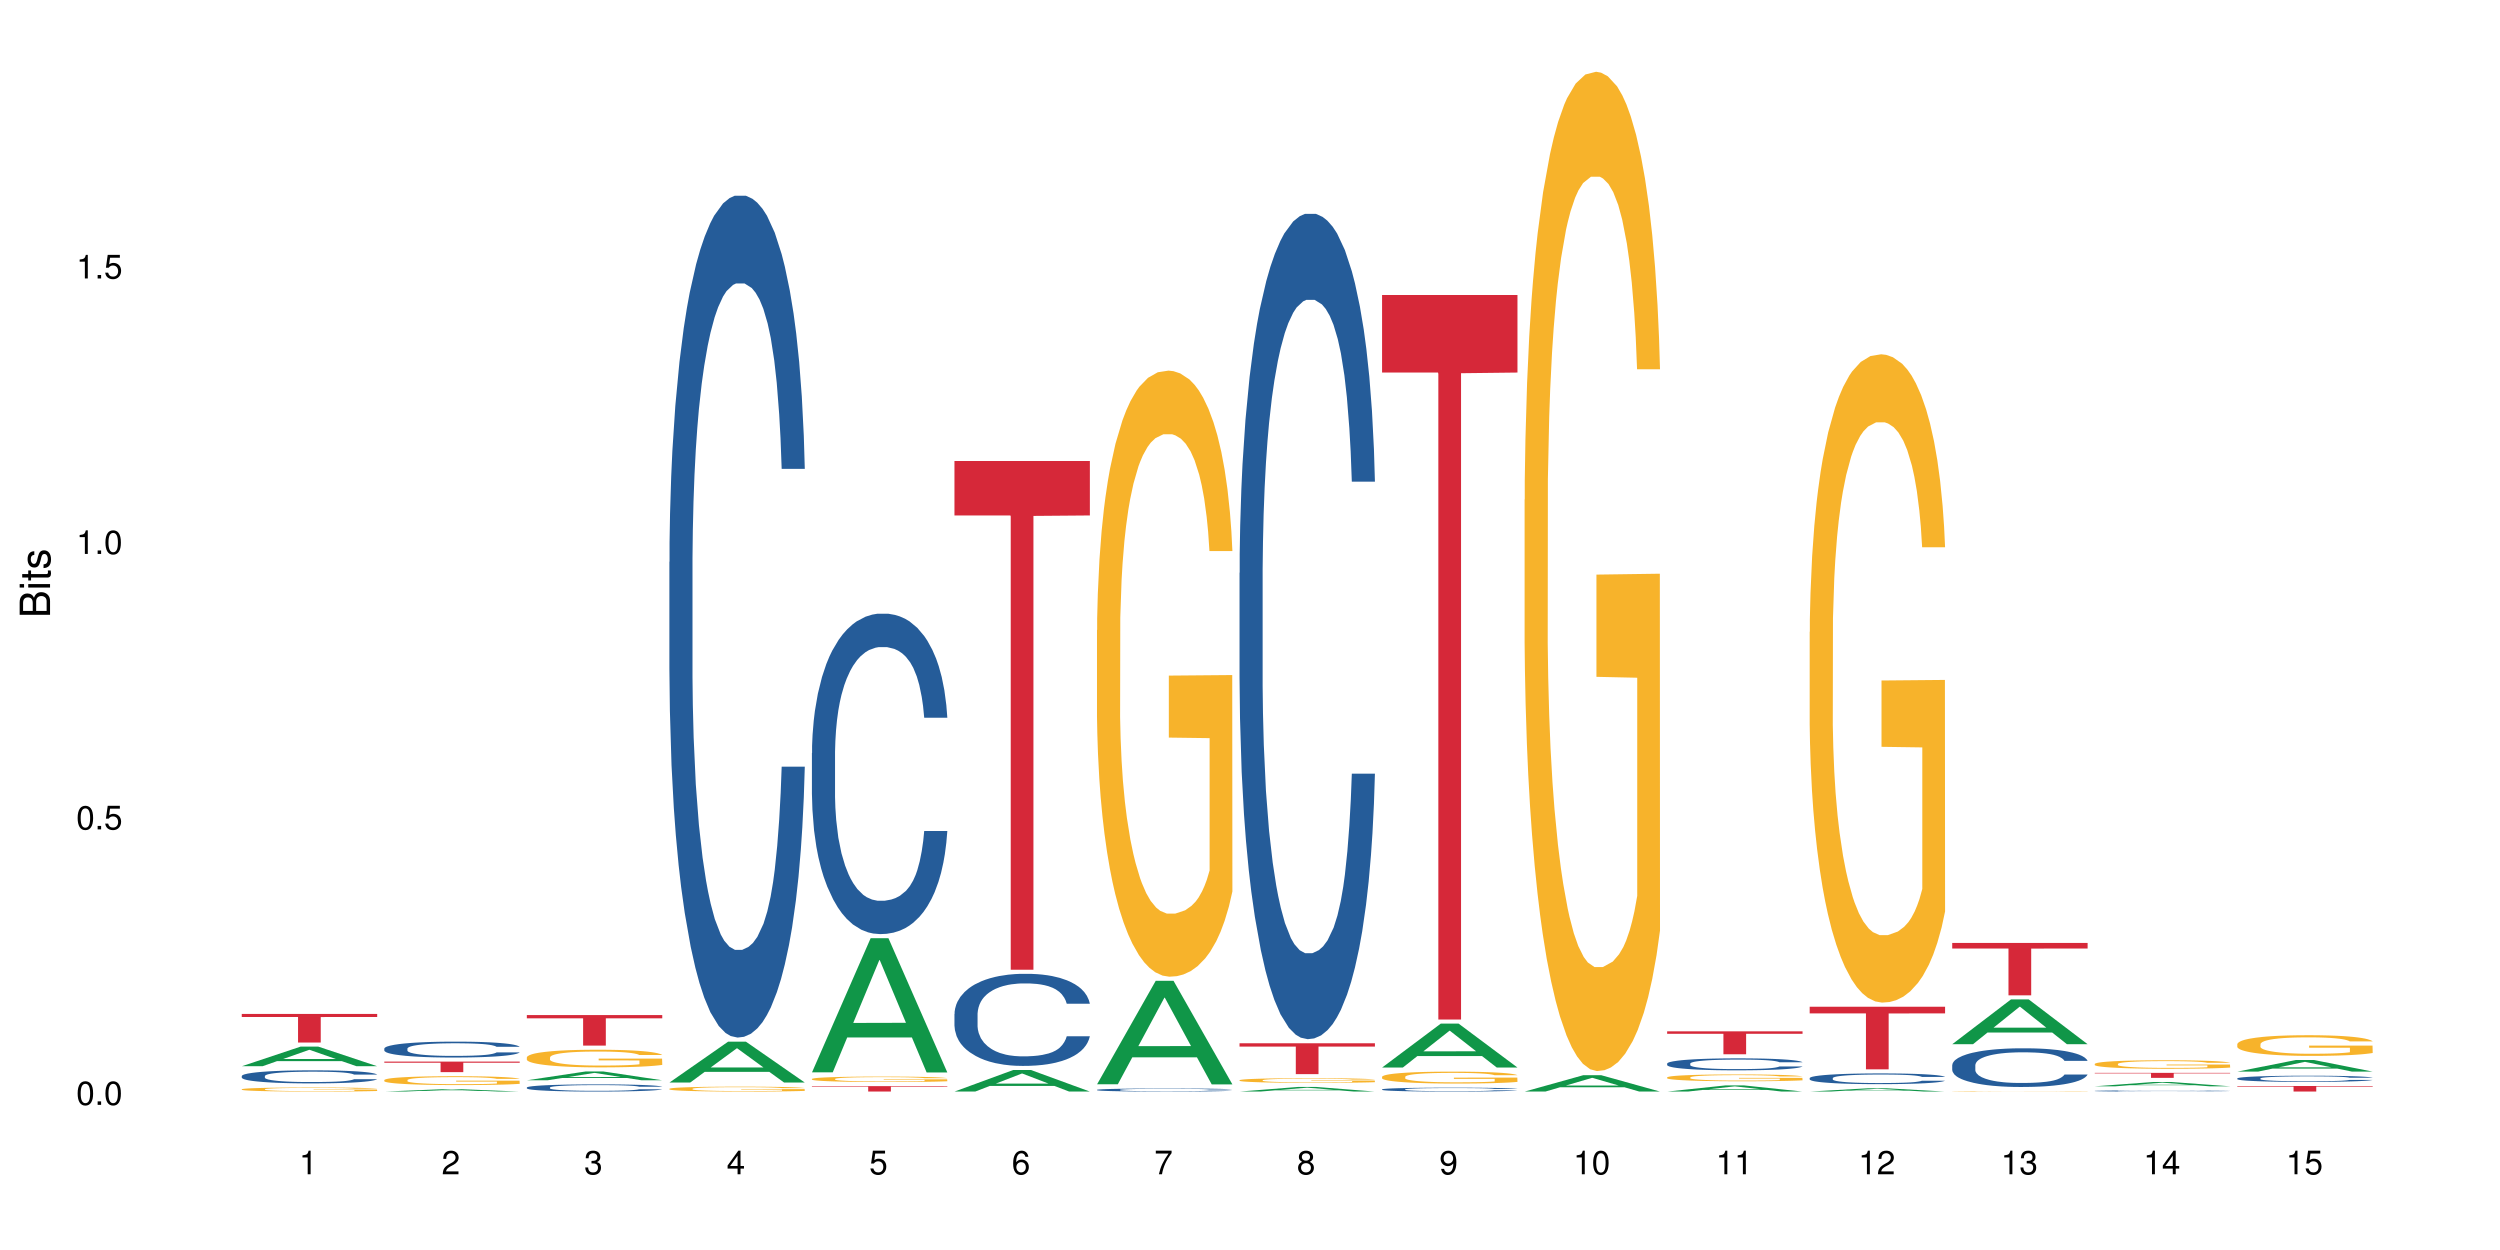 <?xml version="1.0" encoding="UTF-8"?>
<svg xmlns="http://www.w3.org/2000/svg" xmlns:xlink="http://www.w3.org/1999/xlink" width="720pt" height="360pt" viewBox="0 0 720 360" version="1.1">
<defs>
<g>
<symbol overflow="visible" id="glyph0-0">
<path style="stroke:none;" d=""/>
</symbol>
<symbol overflow="visible" id="glyph0-1">
<path style="stroke:none;" d="M 2.641 -6.797 C 2 -6.797 1.422 -6.531 1.078 -6.047 C 0.641 -5.453 0.406 -4.547 0.406 -3.297 C 0.406 -1 1.188 0.219 2.641 0.219 C 4.078 0.219 4.859 -1 4.859 -3.234 C 4.859 -4.562 4.656 -5.438 4.203 -6.047 C 3.844 -6.531 3.281 -6.797 2.641 -6.797 Z M 2.641 -6.047 C 3.547 -6.047 4 -5.125 4 -3.312 C 4 -1.375 3.562 -0.484 2.625 -0.484 C 1.734 -0.484 1.281 -1.422 1.281 -3.281 C 1.281 -5.141 1.734 -6.047 2.641 -6.047 Z M 2.641 -6.047 "/>
</symbol>
<symbol overflow="visible" id="glyph0-2">
<path style="stroke:none;" d="M 1.828 -1 L 0.828 -1 L 0.828 0 L 1.828 0 Z M 1.828 -1 "/>
</symbol>
<symbol overflow="visible" id="glyph0-3">
<path style="stroke:none;" d="M 4.562 -6.797 L 1.062 -6.797 L 0.547 -3.094 L 1.328 -3.094 C 1.719 -3.562 2.047 -3.734 2.578 -3.734 C 3.484 -3.734 4.062 -3.109 4.062 -2.094 C 4.062 -1.125 3.484 -0.531 2.578 -0.531 C 1.828 -0.531 1.375 -0.906 1.188 -1.672 L 0.328 -1.672 C 0.453 -1.109 0.547 -0.844 0.75 -0.594 C 1.125 -0.078 1.828 0.219 2.594 0.219 C 3.969 0.219 4.922 -0.781 4.922 -2.219 C 4.922 -3.562 4.031 -4.484 2.719 -4.484 C 2.25 -4.484 1.859 -4.359 1.469 -4.062 L 1.734 -5.969 L 4.562 -5.969 Z M 4.562 -6.797 "/>
</symbol>
<symbol overflow="visible" id="glyph0-4">
<path style="stroke:none;" d="M 2.484 -4.844 L 2.484 0 L 3.328 0 L 3.328 -6.797 L 2.766 -6.797 C 2.469 -5.75 2.281 -5.609 0.984 -5.453 L 0.984 -4.844 Z M 2.484 -4.844 "/>
</symbol>
<symbol overflow="visible" id="glyph0-5">
<path style="stroke:none;" d="M 4.859 -0.828 L 1.281 -0.828 C 1.359 -1.391 1.672 -1.75 2.5 -2.234 L 3.469 -2.75 C 4.406 -3.266 4.906 -3.969 4.906 -4.812 C 4.906 -5.375 4.672 -5.906 4.266 -6.266 C 3.859 -6.625 3.375 -6.797 2.719 -6.797 C 1.859 -6.797 1.219 -6.5 0.844 -5.922 C 0.609 -5.562 0.5 -5.125 0.484 -4.438 L 1.328 -4.438 C 1.359 -4.906 1.406 -5.188 1.531 -5.406 C 1.75 -5.812 2.188 -6.062 2.703 -6.062 C 3.469 -6.062 4.031 -5.516 4.031 -4.781 C 4.031 -4.25 3.719 -3.797 3.125 -3.438 L 2.234 -2.938 C 0.812 -2.141 0.406 -1.5 0.328 0 L 4.859 0 Z M 4.859 -0.828 "/>
</symbol>
<symbol overflow="visible" id="glyph0-6">
<path style="stroke:none;" d="M 2.125 -3.125 L 2.578 -3.125 C 3.516 -3.125 3.984 -2.703 3.984 -1.891 C 3.984 -1.031 3.469 -0.531 2.578 -0.531 C 1.656 -0.531 1.203 -0.984 1.156 -1.969 L 0.312 -1.969 C 0.344 -1.422 0.438 -1.078 0.609 -0.766 C 0.953 -0.109 1.625 0.219 2.547 0.219 C 3.953 0.219 4.859 -0.609 4.859 -1.906 C 4.859 -2.766 4.516 -3.25 3.703 -3.516 C 4.344 -3.766 4.656 -4.25 4.656 -4.938 C 4.656 -6.109 3.875 -6.797 2.578 -6.797 C 1.203 -6.797 0.484 -6.047 0.453 -4.609 L 1.297 -4.609 C 1.312 -5.016 1.344 -5.25 1.453 -5.453 C 1.641 -5.828 2.062 -6.062 2.594 -6.062 C 3.344 -6.062 3.797 -5.625 3.797 -4.906 C 3.797 -4.422 3.609 -4.141 3.25 -3.984 C 3.016 -3.891 2.719 -3.844 2.125 -3.844 Z M 2.125 -3.125 "/>
</symbol>
<symbol overflow="visible" id="glyph0-7">
<path style="stroke:none;" d="M 3.141 -1.625 L 3.141 0 L 3.984 0 L 3.984 -1.625 L 4.984 -1.625 L 4.984 -2.391 L 3.984 -2.391 L 3.984 -6.797 L 3.359 -6.797 L 0.266 -2.516 L 0.266 -1.625 Z M 3.141 -2.391 L 1 -2.391 L 3.141 -5.359 Z M 3.141 -2.391 "/>
</symbol>
<symbol overflow="visible" id="glyph0-8">
<path style="stroke:none;" d="M 4.781 -5.031 C 4.609 -6.141 3.891 -6.797 2.844 -6.797 C 2.094 -6.797 1.422 -6.438 1.031 -5.828 C 0.609 -5.172 0.406 -4.344 0.406 -3.094 C 0.406 -1.953 0.578 -1.234 0.984 -0.625 C 1.359 -0.078 1.953 0.219 2.703 0.219 C 3.984 0.219 4.922 -0.734 4.922 -2.078 C 4.922 -3.344 4.062 -4.234 2.844 -4.234 C 2.172 -4.234 1.641 -3.969 1.281 -3.469 C 1.281 -5.125 1.828 -6.047 2.797 -6.047 C 3.391 -6.047 3.797 -5.672 3.938 -5.031 Z M 2.734 -3.484 C 3.547 -3.484 4.062 -2.922 4.062 -2 C 4.062 -1.156 3.484 -0.531 2.703 -0.531 C 1.922 -0.531 1.328 -1.188 1.328 -2.047 C 1.328 -2.891 1.906 -3.484 2.734 -3.484 Z M 2.734 -3.484 "/>
</symbol>
<symbol overflow="visible" id="glyph0-9">
<path style="stroke:none;" d="M 4.984 -6.797 L 0.438 -6.797 L 0.438 -5.969 L 4.109 -5.969 C 2.5 -3.656 1.828 -2.234 1.328 0 L 2.219 0 C 2.594 -2.172 3.453 -4.047 4.984 -6.094 Z M 4.984 -6.797 "/>
</symbol>
<symbol overflow="visible" id="glyph0-10">
<path style="stroke:none;" d="M 3.75 -3.578 C 4.453 -4 4.688 -4.344 4.688 -4.984 C 4.688 -6.047 3.844 -6.797 2.641 -6.797 C 1.438 -6.797 0.594 -6.047 0.594 -4.984 C 0.594 -4.359 0.828 -4.016 1.516 -3.578 C 0.734 -3.203 0.359 -2.641 0.359 -1.891 C 0.359 -0.641 1.297 0.219 2.641 0.219 C 3.984 0.219 4.922 -0.641 4.922 -1.875 C 4.922 -2.641 4.531 -3.203 3.75 -3.578 Z M 2.641 -6.047 C 3.359 -6.047 3.812 -5.625 3.812 -4.969 C 3.812 -4.344 3.344 -3.922 2.641 -3.922 C 1.922 -3.922 1.453 -4.344 1.453 -4.984 C 1.453 -5.625 1.922 -6.047 2.641 -6.047 Z M 2.641 -3.203 C 3.484 -3.203 4.062 -2.672 4.062 -1.875 C 4.062 -1.062 3.484 -0.531 2.625 -0.531 C 1.797 -0.531 1.219 -1.078 1.219 -1.875 C 1.219 -2.672 1.797 -3.203 2.641 -3.203 Z M 2.641 -3.203 "/>
</symbol>
<symbol overflow="visible" id="glyph0-11">
<path style="stroke:none;" d="M 0.516 -1.547 C 0.672 -0.438 1.406 0.219 2.438 0.219 C 3.188 0.219 3.859 -0.141 4.266 -0.75 C 4.688 -1.406 4.891 -2.25 4.891 -3.484 C 4.891 -4.625 4.703 -5.359 4.312 -5.953 C 3.938 -6.5 3.344 -6.797 2.594 -6.797 C 1.297 -6.797 0.359 -5.844 0.359 -4.516 C 0.359 -3.25 1.234 -2.344 2.453 -2.344 C 3.094 -2.344 3.562 -2.578 4.016 -3.109 C 4 -1.453 3.469 -0.531 2.5 -0.531 C 1.906 -0.531 1.484 -0.906 1.359 -1.547 Z M 2.578 -6.062 C 3.375 -6.062 3.969 -5.406 3.969 -4.531 C 3.969 -3.688 3.375 -3.094 2.547 -3.094 C 1.734 -3.094 1.234 -3.672 1.234 -4.578 C 1.234 -5.438 1.797 -6.062 2.578 -6.062 Z M 2.578 -6.062 "/>
</symbol>
<symbol overflow="visible" id="glyph1-0">
<path style="stroke:none;" d=""/>
</symbol>
<symbol overflow="visible" id="glyph1-1">
<path style="stroke:none;" d="M 0 -0.953 L 0 -4.891 C 0 -5.719 -0.234 -6.344 -0.734 -6.797 C -1.188 -7.234 -1.812 -7.469 -2.5 -7.469 C -3.547 -7.469 -4.188 -7 -4.625 -5.875 C -4.984 -6.672 -5.641 -7.094 -6.531 -7.094 C -7.156 -7.094 -7.734 -6.859 -8.141 -6.391 C -8.562 -5.938 -8.75 -5.344 -8.75 -4.5 L -8.75 -0.953 Z M -4.984 -2.062 L -7.766 -2.062 L -7.766 -4.219 C -7.766 -4.844 -7.688 -5.203 -7.453 -5.5 C -7.219 -5.812 -6.859 -5.969 -6.375 -5.969 C -5.906 -5.969 -5.531 -5.812 -5.297 -5.5 C -5.062 -5.203 -4.984 -4.844 -4.984 -4.219 Z M -0.984 -2.062 L -4 -2.062 L -4 -4.781 C -4 -5.328 -3.859 -5.688 -3.578 -5.953 C -3.297 -6.219 -2.922 -6.359 -2.484 -6.359 C -2.062 -6.359 -1.688 -6.219 -1.406 -5.953 C -1.109 -5.688 -0.984 -5.328 -0.984 -4.781 Z M -0.984 -2.062 "/>
</symbol>
<symbol overflow="visible" id="glyph1-2">
<path style="stroke:none;" d="M -6.281 -1.797 L -6.281 -0.797 L 0 -0.797 L 0 -1.797 Z M -8.75 -1.797 L -8.75 -0.797 L -7.484 -0.797 L -7.484 -1.797 Z M -8.75 -1.797 "/>
</symbol>
<symbol overflow="visible" id="glyph1-3">
<path style="stroke:none;" d="M -6.281 -3.047 L -6.281 -2.016 L -8.016 -2.016 L -8.016 -1.016 L -6.281 -1.016 L -6.281 -0.172 L -5.469 -0.172 L -5.469 -1.016 L -0.719 -1.016 C -0.078 -1.016 0.281 -1.453 0.281 -2.234 C 0.281 -2.469 0.25 -2.719 0.188 -3.047 L -0.641 -3.047 C -0.609 -2.922 -0.594 -2.766 -0.594 -2.562 C -0.594 -2.141 -0.719 -2.016 -1.156 -2.016 L -5.469 -2.016 L -5.469 -3.047 Z M -6.281 -3.047 "/>
</symbol>
<symbol overflow="visible" id="glyph1-4">
<path style="stroke:none;" d="M -4.531 -5.25 C -5.766 -5.25 -6.469 -4.422 -6.469 -2.969 C -6.469 -1.516 -5.719 -0.562 -4.547 -0.562 C -3.562 -0.562 -3.094 -1.062 -2.734 -2.562 L -2.516 -3.484 C -2.344 -4.188 -2.094 -4.469 -1.625 -4.469 C -1.047 -4.469 -0.641 -3.875 -0.641 -3 C -0.641 -2.453 -0.797 -2 -1.062 -1.75 C -1.25 -1.594 -1.422 -1.531 -1.875 -1.469 L -1.875 -0.406 C -0.422 -0.453 0.281 -1.266 0.281 -2.922 C 0.281 -4.5 -0.5 -5.516 -1.719 -5.516 C -2.656 -5.516 -3.172 -4.984 -3.469 -3.734 L -3.703 -2.766 C -3.891 -1.953 -4.156 -1.609 -4.594 -1.609 C -5.172 -1.609 -5.547 -2.125 -5.547 -2.938 C -5.547 -3.75 -5.203 -4.172 -4.531 -4.203 Z M -4.531 -5.25 "/>
</symbol>
</g>
</defs>
<g id="surface58665">
<rect x="0" y="0" width="720" height="360" style="fill:rgb(100%,100%,100%);fill-opacity:1;stroke:none;"/>
<path style=" stroke:none;fill-rule:nonzero;fill:rgb(6.275%,58.824%,28.235%);fill-opacity:1;" d="M 69.629 307.07 L 69.672 307.066 L 86.547 301.43 L 91.672 301.43 L 108.629 307.074 L 102.668 307.074 L 98.418 305.602 L 79.797 305.602 L 75.629 307.07 L 69.629 307.07 L 81.586 304.992 L 96.711 304.988 L 89.172 302.355 L 89.086 302.348 L 89.004 302.363 L 81.547 304.988 L 81.586 304.992 Z M 69.629 307.07 "/>
<path style=" stroke:none;fill-rule:nonzero;fill:rgb(14.51%,36.078%,60%);fill-opacity:1;" d="M 69.629 309.891 L 69.676 309.891 L 69.676 309.805 L 69.82 309.676 L 70.152 309.512 L 70.484 309.398 L 71.34 309.195 L 72.531 309 L 73.766 308.848 L 74.672 308.758 L 75.48 308.688 L 77.332 308.562 L 78.523 308.496 L 79.809 308.438 L 81.375 308.379 L 82.52 308.344 L 85.086 308.289 L 86.988 308.266 L 88.461 308.254 L 91.648 308.254 L 93.551 308.27 L 94.93 308.285 L 96.453 308.312 L 97.738 308.344 L 99.973 308.422 L 101.969 308.516 L 102.871 308.57 L 104.301 308.68 L 105.395 308.781 L 106.156 308.871 L 107.012 309 L 107.77 309.152 L 108.344 309.328 L 108.629 309.477 L 101.969 309.477 L 101.637 309.34 L 101.258 309.23 L 100.543 309.09 L 99.828 308.992 L 98.832 308.891 L 97.926 308.828 L 96.691 308.762 L 95.598 308.719 L 94.453 308.688 L 93.359 308.668 L 91.27 308.648 L 88.844 308.648 L 87.938 308.656 L 86.086 308.684 L 85.086 308.707 L 83.66 308.754 L 82.66 308.797 L 81.473 308.867 L 80.664 308.926 L 79.664 309.016 L 78.949 309.094 L 78.141 309.207 L 77.668 309.293 L 77.238 309.391 L 76.859 309.504 L 76.574 309.625 L 76.383 309.75 L 76.289 309.875 L 76.289 310.406 L 76.383 310.531 L 76.621 310.676 L 77.238 310.887 L 78.141 311.07 L 79.188 311.211 L 80.188 311.316 L 80.758 311.363 L 81.52 311.418 L 82.707 311.488 L 84.422 311.559 L 85.418 311.586 L 86.941 311.613 L 88.512 311.625 L 90.602 311.625 L 92.457 311.613 L 93.695 311.594 L 94.977 311.566 L 96.738 311.508 L 97.832 311.453 L 98.781 311.387 L 99.496 311.324 L 99.973 311.27 L 100.684 311.16 L 101.258 311.043 L 101.684 310.926 L 101.969 310.809 L 108.629 310.809 L 108.344 310.945 L 107.914 311.078 L 107.484 311.18 L 106.82 311.297 L 106.059 311.406 L 104.965 311.527 L 104.062 311.605 L 102.871 311.691 L 101.777 311.758 L 100.59 311.816 L 98.832 311.883 L 97.688 311.918 L 96.453 311.949 L 94.977 311.977 L 93.125 312 L 91.125 312.016 L 89.27 312.016 L 87.273 312.012 L 85.801 311.996 L 83.848 311.965 L 81.426 311.902 L 79.664 311.84 L 78.285 311.773 L 77.098 311.703 L 75.766 311.613 L 74.051 311.461 L 73.008 311.344 L 72.293 311.246 L 71.484 311.113 L 70.914 310.992 L 70.246 310.801 L 69.773 310.555 L 69.629 310.367 Z M 69.629 309.891 "/>
<path style=" stroke:none;fill-rule:nonzero;fill:rgb(96.863%,70.196%,16.863%);fill-opacity:1;" d="M 69.629 313.699 L 69.676 313.699 L 69.676 313.676 L 69.867 313.629 L 70.344 313.562 L 70.961 313.508 L 71.625 313.465 L 72.055 313.441 L 72.77 313.41 L 73.387 313.387 L 74.957 313.34 L 76.953 313.293 L 78.047 313.273 L 79.285 313.258 L 81.043 313.234 L 81.852 313.227 L 84.324 313.211 L 87.133 313.199 L 90.223 313.195 L 91.648 313.199 L 93.598 313.203 L 96.262 313.215 L 97.785 313.227 L 98.973 313.234 L 100.211 313.25 L 101.73 313.27 L 103.16 313.297 L 104.301 313.324 L 105.441 313.355 L 106.391 313.391 L 107.199 313.426 L 107.914 313.473 L 108.344 313.508 L 108.629 313.547 L 102.016 313.547 L 101.637 313.508 L 101.207 313.48 L 100.496 313.445 L 99.781 313.418 L 99.066 313.398 L 97.738 313.371 L 96.594 313.355 L 95.168 313.34 L 93.789 313.328 L 92.219 313.324 L 91.27 313.32 L 88.746 313.32 L 86.465 313.328 L 85.133 313.336 L 84.184 313.344 L 82.852 313.359 L 82.043 313.375 L 81.566 313.383 L 80.141 313.414 L 79.188 313.445 L 78.664 313.465 L 78 313.5 L 77.523 313.527 L 77 313.57 L 76.715 313.602 L 76.336 313.676 L 76.289 313.867 L 76.43 313.91 L 76.715 313.953 L 77.098 313.992 L 77.668 314.031 L 78.238 314.062 L 79.234 314.105 L 80.094 314.133 L 80.758 314.152 L 82.043 314.18 L 82.566 314.191 L 83.801 314.207 L 85.086 314.223 L 86.656 314.238 L 87.844 314.242 L 89.746 314.25 L 92.172 314.25 L 95.027 314.242 L 96.832 314.234 L 98.07 314.227 L 98.879 314.219 L 99.875 314.207 L 100.59 314.195 L 101.258 314.184 L 102.062 314.164 L 102.062 313.91 L 90.316 313.906 L 90.316 313.789 L 108.578 313.785 L 108.629 314.207 L 107.629 314.234 L 106.391 314.262 L 105.203 314.285 L 103.965 314.301 L 102.207 314.324 L 100.781 314.336 L 98.594 314.352 L 96.594 314.359 L 94.504 314.367 L 92.648 314.371 L 90.461 314.371 L 88.512 314.367 L 86.418 314.363 L 84.754 314.352 L 83.23 314.344 L 81.711 314.328 L 79.809 314.305 L 78.57 314.289 L 77.285 314.266 L 76.004 314.238 L 74.859 314.211 L 74.102 314.188 L 73.34 314.16 L 72.531 314.129 L 71.77 314.094 L 71.199 314.059 L 70.676 314.023 L 70.297 313.988 L 69.914 313.938 L 69.723 313.898 L 69.629 313.867 Z M 69.629 313.699 "/>
<path style=" stroke:none;fill-rule:nonzero;fill:rgb(83.922%,15.686%,22.353%);fill-opacity:1;" d="M 69.629 292.02 L 108.629 292.02 L 108.629 292.898 L 92.375 292.906 L 92.375 300.25 L 85.836 300.25 L 85.836 292.914 L 85.742 292.898 L 69.629 292.898 Z M 69.629 292.02 "/>
<path style=" stroke:none;fill-rule:nonzero;fill:rgb(6.275%,58.824%,28.235%);fill-opacity:1;" d="M 110.68 314.371 L 110.723 314.371 L 127.598 313.684 L 132.719 313.684 L 149.68 314.371 L 143.719 314.371 L 139.469 314.191 L 120.848 314.191 L 116.68 314.371 L 110.68 314.371 L 122.637 314.117 L 137.762 314.117 L 130.223 313.797 L 130.055 313.797 L 122.598 314.117 L 122.637 314.117 Z M 110.68 314.371 "/>
<path style=" stroke:none;fill-rule:nonzero;fill:rgb(14.51%,36.078%,60%);fill-opacity:1;" d="M 110.68 301.984 L 110.727 301.98 L 110.727 301.879 L 110.871 301.723 L 111.203 301.52 L 111.535 301.383 L 112.391 301.137 L 113.582 300.898 L 114.816 300.715 L 115.723 300.605 L 116.531 300.52 L 118.383 300.367 L 119.574 300.285 L 120.859 300.215 L 122.426 300.145 L 123.57 300.102 L 126.137 300.035 L 128.039 300.008 L 129.512 299.992 L 132.699 299.992 L 134.602 300.012 L 135.98 300.031 L 137.504 300.066 L 138.789 300.102 L 141.023 300.195 L 143.02 300.312 L 143.922 300.379 L 145.352 300.508 L 146.445 300.633 L 147.207 300.742 L 148.062 300.898 L 148.82 301.086 L 149.395 301.297 L 149.68 301.48 L 143.02 301.48 L 142.688 301.312 L 142.305 301.18 L 141.594 301.012 L 140.879 300.891 L 139.883 300.766 L 138.977 300.688 L 137.742 300.609 L 136.648 300.559 L 135.504 300.52 L 134.41 300.496 L 132.32 300.469 L 129.895 300.469 L 128.988 300.48 L 127.137 300.512 L 126.137 300.543 L 124.711 300.602 L 123.711 300.656 L 122.523 300.738 L 121.715 300.809 L 120.715 300.918 L 120 301.016 L 119.191 301.152 L 118.719 301.258 L 118.289 301.375 L 117.91 301.512 L 117.625 301.66 L 117.434 301.812 L 117.34 301.965 L 117.34 302.613 L 117.434 302.762 L 117.672 302.938 L 118.289 303.195 L 119.191 303.414 L 120.238 303.59 L 121.238 303.715 L 121.809 303.773 L 122.57 303.844 L 123.758 303.926 L 125.473 304.008 L 126.469 304.043 L 127.992 304.078 L 129.562 304.094 L 131.652 304.094 L 133.508 304.078 L 134.746 304.055 L 136.027 304.023 L 137.789 303.949 L 138.883 303.883 L 139.832 303.805 L 140.547 303.727 L 141.023 303.656 L 141.734 303.527 L 142.305 303.387 L 142.734 303.238 L 143.02 303.098 L 149.68 303.098 L 149.395 303.266 L 148.965 303.43 L 148.535 303.551 L 147.871 303.695 L 147.109 303.824 L 146.016 303.973 L 145.113 304.066 L 143.922 304.172 L 142.828 304.254 L 141.641 304.324 L 139.883 304.406 L 138.738 304.449 L 137.504 304.484 L 136.027 304.52 L 134.176 304.551 L 132.176 304.566 L 130.32 304.57 L 128.324 304.562 L 126.852 304.543 L 124.898 304.508 L 122.473 304.434 L 120.715 304.352 L 119.336 304.273 L 118.148 304.188 L 116.816 304.078 L 115.102 303.891 L 114.059 303.75 L 113.344 303.633 L 112.535 303.469 L 111.965 303.324 L 111.297 303.09 L 110.824 302.793 L 110.68 302.562 Z M 110.68 301.984 "/>
<path style=" stroke:none;fill-rule:nonzero;fill:rgb(96.863%,70.196%,16.863%);fill-opacity:1;" d="M 110.68 311.043 L 110.727 311.043 L 110.727 310.996 L 110.918 310.891 L 111.395 310.746 L 112.012 310.625 L 112.676 310.531 L 113.105 310.484 L 113.82 310.414 L 114.438 310.363 L 116.008 310.258 L 118.004 310.16 L 119.098 310.117 L 120.336 310.078 L 122.094 310.035 L 122.902 310.016 L 125.375 309.98 L 128.18 309.957 L 131.273 309.949 L 132.699 309.953 L 134.648 309.961 L 137.312 309.988 L 138.836 310.012 L 140.023 310.035 L 141.262 310.062 L 142.781 310.109 L 144.207 310.168 L 145.352 310.223 L 146.492 310.293 L 147.441 310.367 L 148.25 310.449 L 148.965 310.547 L 149.395 310.629 L 149.68 310.711 L 143.066 310.711 L 142.688 310.629 L 142.258 310.566 L 141.547 310.488 L 140.832 310.434 L 140.117 310.387 L 138.789 310.328 L 137.645 310.289 L 136.219 310.258 L 134.84 310.238 L 133.27 310.223 L 132.32 310.219 L 129.797 310.219 L 127.516 310.234 L 126.184 310.254 L 125.234 310.273 L 123.902 310.309 L 123.094 310.336 L 122.617 310.352 L 121.191 310.426 L 120.238 310.492 L 119.715 310.535 L 119.051 310.605 L 118.574 310.668 L 118.051 310.762 L 117.766 310.832 L 117.387 310.988 L 117.34 311.41 L 117.48 311.5 L 117.766 311.594 L 118.148 311.68 L 118.719 311.766 L 119.289 311.836 L 120.285 311.926 L 121.145 311.984 L 121.809 312.027 L 123.094 312.09 L 123.617 312.109 L 124.852 312.152 L 126.137 312.184 L 127.707 312.211 L 128.895 312.227 L 130.797 312.238 L 133.223 312.238 L 136.078 312.223 L 137.883 312.207 L 139.121 312.188 L 139.93 312.172 L 140.926 312.145 L 141.641 312.121 L 142.305 312.094 L 143.113 312.055 L 143.113 311.5 L 131.367 311.496 L 131.367 311.234 L 149.629 311.234 L 149.68 312.145 L 148.68 312.207 L 147.441 312.27 L 146.254 312.316 L 145.016 312.355 L 143.258 312.398 L 141.832 312.426 L 139.645 312.461 L 137.645 312.48 L 135.555 312.496 L 133.699 312.5 L 131.512 312.504 L 129.562 312.5 L 127.469 312.484 L 125.805 312.465 L 124.281 312.441 L 122.762 312.414 L 120.859 312.363 L 119.621 312.324 L 118.336 312.273 L 117.055 312.219 L 115.91 312.152 L 115.152 312.105 L 114.391 312.051 L 113.582 311.98 L 112.82 311.898 L 112.25 311.828 L 111.727 311.746 L 111.348 311.668 L 110.965 311.562 L 110.773 311.48 L 110.68 311.406 Z M 110.68 311.043 "/>
<path style=" stroke:none;fill-rule:nonzero;fill:rgb(83.922%,15.686%,22.353%);fill-opacity:1;" d="M 110.68 305.75 L 149.68 305.75 L 149.68 306.074 L 133.426 306.074 L 133.426 308.77 L 126.887 308.77 L 126.887 306.078 L 126.793 306.074 L 110.68 306.074 Z M 110.68 305.75 "/>
<path style=" stroke:none;fill-rule:nonzero;fill:rgb(6.275%,58.824%,28.235%);fill-opacity:1;" d="M 151.73 311.117 L 151.773 311.117 L 168.648 308.586 L 173.77 308.586 L 190.73 311.121 L 184.77 311.121 L 180.52 310.461 L 161.898 310.461 L 157.73 311.117 L 151.73 311.117 L 163.688 310.188 L 178.812 310.184 L 171.27 309 L 171.188 309 L 171.105 309.004 L 163.648 310.184 L 163.688 310.188 Z M 151.73 311.117 "/>
<path style=" stroke:none;fill-rule:nonzero;fill:rgb(14.51%,36.078%,60%);fill-opacity:1;" d="M 151.73 313.203 L 151.777 313.199 L 151.777 313.152 L 151.922 313.082 L 152.254 312.992 L 152.586 312.93 L 153.441 312.816 L 154.633 312.711 L 155.867 312.625 L 156.773 312.578 L 157.582 312.539 L 159.434 312.469 L 160.625 312.434 L 161.91 312.402 L 163.477 312.367 L 164.617 312.352 L 167.188 312.32 L 169.09 312.305 L 170.562 312.301 L 173.75 312.301 L 175.652 312.309 L 177.031 312.316 L 178.555 312.332 L 179.84 312.352 L 182.074 312.391 L 184.07 312.445 L 184.973 312.477 L 186.402 312.535 L 187.496 312.59 L 188.254 312.641 L 189.113 312.711 L 189.871 312.793 L 190.445 312.891 L 190.73 312.973 L 184.07 312.973 L 183.738 312.898 L 183.355 312.84 L 182.645 312.762 L 181.93 312.707 L 180.934 312.652 L 180.027 312.613 L 178.793 312.578 L 177.699 312.555 L 176.555 312.539 L 175.461 312.527 L 173.371 312.516 L 170.945 312.516 L 170.039 312.52 L 168.188 312.535 L 167.188 312.547 L 165.762 312.574 L 164.762 312.602 L 163.574 312.637 L 162.766 312.668 L 161.766 312.719 L 161.051 312.762 L 160.242 312.824 L 159.77 312.871 L 159.34 312.926 L 158.961 312.988 L 158.676 313.055 L 158.484 313.125 L 158.391 313.191 L 158.391 313.484 L 158.484 313.555 L 158.723 313.633 L 159.34 313.75 L 160.242 313.848 L 161.289 313.93 L 162.289 313.984 L 162.859 314.012 L 163.621 314.043 L 164.809 314.078 L 166.52 314.117 L 167.52 314.133 L 169.043 314.148 L 170.613 314.156 L 172.703 314.156 L 174.559 314.148 L 175.797 314.137 L 177.078 314.121 L 178.84 314.09 L 179.934 314.059 L 180.883 314.023 L 181.598 313.988 L 182.074 313.957 L 182.785 313.898 L 183.355 313.836 L 183.785 313.77 L 184.07 313.703 L 190.73 313.703 L 190.445 313.781 L 190.016 313.855 L 189.586 313.91 L 188.922 313.977 L 188.16 314.035 L 187.066 314.102 L 186.164 314.145 L 184.973 314.191 L 183.879 314.227 L 182.691 314.258 L 180.934 314.297 L 179.789 314.316 L 178.555 314.332 L 177.078 314.348 L 175.227 314.359 L 173.227 314.367 L 171.371 314.371 L 169.375 314.367 L 167.902 314.359 L 165.949 314.344 L 163.523 314.309 L 161.766 314.273 L 160.387 314.234 L 159.199 314.199 L 157.867 314.148 L 156.152 314.062 L 155.105 314 L 154.395 313.945 L 153.586 313.871 L 153.016 313.809 L 152.348 313.699 L 151.875 313.566 L 151.73 313.461 Z M 151.73 313.203 "/>
<path style=" stroke:none;fill-rule:nonzero;fill:rgb(96.863%,70.196%,16.863%);fill-opacity:1;" d="M 151.73 304.5 L 151.777 304.496 L 151.777 304.402 L 151.969 304.191 L 152.445 303.906 L 153.062 303.668 L 153.727 303.48 L 154.156 303.383 L 154.871 303.246 L 155.488 303.141 L 157.059 302.934 L 159.055 302.738 L 160.148 302.656 L 161.387 302.574 L 163.145 302.488 L 163.953 302.453 L 166.426 302.379 L 169.23 302.336 L 172.324 302.32 L 173.75 302.324 L 175.699 302.344 L 178.363 302.395 L 179.887 302.441 L 181.074 302.488 L 182.312 302.547 L 183.832 302.641 L 185.258 302.754 L 186.402 302.863 L 187.543 303.004 L 188.492 303.152 L 189.301 303.312 L 190.016 303.508 L 190.445 303.672 L 190.73 303.836 L 184.117 303.836 L 183.738 303.672 L 183.309 303.547 L 182.598 303.395 L 181.883 303.281 L 181.168 303.195 L 179.84 303.074 L 178.695 303 L 177.27 302.934 L 175.891 302.891 L 174.32 302.863 L 173.371 302.855 L 170.848 302.855 L 168.566 302.887 L 167.234 302.926 L 166.285 302.961 L 164.953 303.031 L 164.145 303.086 L 163.668 303.125 L 162.242 303.27 L 161.289 303.398 L 160.766 303.488 L 160.102 303.625 L 159.625 303.75 L 159.102 303.938 L 158.816 304.078 L 158.438 304.391 L 158.391 305.23 L 158.531 305.406 L 158.816 305.594 L 159.199 305.762 L 159.77 305.938 L 160.34 306.074 L 161.336 306.254 L 162.195 306.375 L 162.859 306.457 L 164.145 306.582 L 164.668 306.621 L 165.902 306.707 L 167.188 306.77 L 168.758 306.828 L 169.945 306.855 L 171.848 306.879 L 174.273 306.879 L 177.129 306.852 L 178.934 306.812 L 180.172 306.777 L 180.98 306.742 L 181.977 306.691 L 182.691 306.645 L 183.355 306.594 L 184.164 306.516 L 184.164 305.406 L 172.418 305.402 L 172.418 304.879 L 190.68 304.875 L 190.73 306.691 L 189.73 306.816 L 188.492 306.938 L 187.305 307.031 L 186.066 307.109 L 184.309 307.199 L 182.883 307.254 L 180.695 307.32 L 178.695 307.359 L 176.605 307.391 L 174.75 307.402 L 172.562 307.406 L 170.613 307.398 L 168.52 307.371 L 166.855 307.332 L 165.332 307.285 L 163.812 307.227 L 161.91 307.129 L 160.672 307.051 L 159.387 306.953 L 158.105 306.836 L 156.961 306.711 L 156.203 306.613 L 155.441 306.5 L 154.633 306.363 L 153.871 306.203 L 153.301 306.059 L 152.777 305.898 L 152.398 305.746 L 152.016 305.535 L 151.824 305.367 L 151.73 305.223 Z M 151.73 304.5 "/>
<path style=" stroke:none;fill-rule:nonzero;fill:rgb(83.922%,15.686%,22.353%);fill-opacity:1;" d="M 151.73 292.34 L 190.73 292.34 L 190.73 293.281 L 174.477 293.289 L 174.477 301.141 L 167.938 301.141 L 167.938 293.297 L 167.84 293.281 L 151.73 293.281 Z M 151.73 292.34 "/>
<path style=" stroke:none;fill-rule:nonzero;fill:rgb(6.275%,58.824%,28.235%);fill-opacity:1;" d="M 192.781 311.77 L 192.824 311.758 L 209.695 300 L 214.82 300 L 231.781 311.777 L 225.82 311.777 L 221.57 308.703 L 202.949 308.703 L 198.781 311.77 L 192.781 311.77 L 204.738 307.434 L 219.863 307.422 L 212.32 301.922 L 212.238 301.914 L 212.156 301.945 L 204.699 307.422 L 204.738 307.434 Z M 192.781 311.77 "/>
<path style=" stroke:none;fill-rule:nonzero;fill:rgb(14.51%,36.078%,60%);fill-opacity:1;" d="M 192.781 161.855 L 192.828 161.633 L 192.828 156.316 L 192.973 147.895 L 193.305 137.258 L 193.637 129.941 L 194.492 116.867 L 195.684 104.234 L 196.918 94.484 L 197.824 88.719 L 198.633 84.289 L 200.484 76.086 L 201.676 71.879 L 202.957 68.109 L 204.527 64.344 L 205.668 62.125 L 208.238 58.578 L 210.141 57.027 L 211.613 56.363 L 214.801 56.363 L 216.703 57.25 L 218.082 58.359 L 219.605 60.133 L 220.887 62.125 L 223.125 67 L 225.121 73.207 L 226.023 76.754 L 227.453 83.625 L 228.547 90.273 L 229.305 96.035 L 230.164 104.234 L 230.922 114.207 L 231.496 125.512 L 231.781 135.039 L 225.121 135.039 L 224.789 126.176 L 224.406 119.305 L 223.695 110.219 L 222.98 103.789 L 221.984 97.363 L 221.078 93.152 L 219.844 88.941 L 218.75 86.281 L 217.605 84.289 L 216.512 82.957 L 214.422 81.629 L 211.996 81.629 L 211.09 82.07 L 209.238 83.844 L 208.238 85.395 L 206.812 88.5 L 205.812 91.379 L 204.625 95.812 L 203.816 99.578 L 202.816 105.344 L 202.102 110.441 L 201.293 117.754 L 200.82 123.293 L 200.391 129.5 L 200.012 136.812 L 199.727 144.57 L 199.535 152.77 L 199.441 160.746 L 199.441 195.102 L 199.535 203.078 L 199.773 212.387 L 200.391 225.906 L 201.293 237.652 L 202.34 246.961 L 203.34 253.609 L 203.91 256.711 L 204.672 260.258 L 205.859 264.688 L 207.57 269.121 L 208.57 270.895 L 210.094 272.668 L 211.664 273.555 L 213.754 273.555 L 215.609 272.668 L 216.848 271.559 L 218.129 269.785 L 219.891 266.02 L 220.984 262.473 L 221.934 258.262 L 222.648 254.051 L 223.125 250.504 L 223.836 243.637 L 224.406 236.102 L 224.836 228.344 L 225.121 220.809 L 231.781 220.809 L 231.496 229.672 L 231.066 238.316 L 230.637 244.742 L 229.973 252.5 L 229.211 259.371 L 228.117 267.129 L 227.215 272.227 L 226.023 277.766 L 224.93 281.977 L 223.742 285.742 L 221.984 290.176 L 220.84 292.391 L 219.605 294.387 L 218.129 296.16 L 216.277 297.711 L 214.277 298.598 L 212.422 298.82 L 210.426 298.375 L 208.953 297.488 L 207 295.496 L 204.574 291.508 L 202.816 287.297 L 201.438 283.086 L 200.25 278.652 L 198.918 272.668 L 197.203 262.918 L 196.156 255.383 L 195.445 249.176 L 194.637 240.531 L 194.066 232.777 L 193.398 220.363 L 192.926 204.629 L 192.781 192.441 Z M 192.781 161.855 "/>
<path style=" stroke:none;fill-rule:nonzero;fill:rgb(96.863%,70.196%,16.863%);fill-opacity:1;" d="M 192.781 313.562 L 192.828 313.562 L 192.828 313.535 L 193.02 313.477 L 193.496 313.398 L 194.113 313.332 L 194.777 313.281 L 195.207 313.254 L 195.922 313.215 L 196.539 313.188 L 198.109 313.129 L 200.105 313.074 L 201.199 313.051 L 202.438 313.027 L 204.195 313.004 L 205.004 312.996 L 207.477 312.977 L 210.281 312.961 L 213.375 312.957 L 214.801 312.961 L 216.75 312.965 L 219.414 312.98 L 220.938 312.992 L 222.125 313.004 L 223.363 313.023 L 224.883 313.047 L 226.309 313.078 L 227.453 313.109 L 228.594 313.148 L 229.543 313.188 L 230.352 313.234 L 231.066 313.289 L 231.496 313.332 L 231.781 313.379 L 225.168 313.379 L 224.789 313.332 L 224.359 313.301 L 223.648 313.258 L 222.934 313.227 L 222.219 313.199 L 220.887 313.168 L 219.746 313.148 L 218.32 313.129 L 216.941 313.117 L 215.371 313.109 L 214.422 313.105 L 211.898 313.105 L 209.617 313.117 L 208.285 313.125 L 207.336 313.137 L 206.004 313.156 L 205.195 313.172 L 204.719 313.18 L 203.293 313.223 L 202.34 313.258 L 201.816 313.281 L 201.152 313.32 L 200.676 313.355 L 200.152 313.406 L 199.867 313.445 L 199.488 313.535 L 199.441 313.766 L 199.582 313.816 L 199.867 313.867 L 200.25 313.914 L 200.82 313.965 L 201.391 314 L 202.387 314.051 L 203.246 314.086 L 203.91 314.105 L 205.195 314.141 L 205.719 314.152 L 206.953 314.176 L 208.238 314.195 L 209.809 314.211 L 210.996 314.219 L 212.898 314.223 L 215.324 314.223 L 218.18 314.215 L 219.984 314.207 L 221.223 314.195 L 222.031 314.188 L 223.027 314.172 L 223.742 314.16 L 224.406 314.145 L 225.215 314.121 L 225.215 313.816 L 213.469 313.812 L 213.469 313.668 L 231.73 313.668 L 231.781 314.172 L 230.781 314.207 L 229.543 314.242 L 228.355 314.266 L 227.117 314.289 L 225.359 314.312 L 223.934 314.328 L 221.746 314.348 L 219.746 314.359 L 217.656 314.367 L 215.801 314.371 L 213.613 314.371 L 211.664 314.367 L 209.57 314.359 L 207.906 314.352 L 204.859 314.32 L 202.957 314.293 L 201.723 314.27 L 200.438 314.246 L 199.152 314.211 L 198.012 314.176 L 197.25 314.148 L 196.492 314.121 L 195.684 314.082 L 194.922 314.035 L 194.352 313.996 L 193.828 313.953 L 193.445 313.91 L 193.066 313.852 L 192.875 313.805 L 192.781 313.766 Z M 192.781 313.562 "/>
<path style=" stroke:none;fill-rule:nonzero;fill:rgb(6.275%,58.824%,28.235%);fill-opacity:1;" d="M 233.832 308.836 L 233.875 308.801 L 250.746 270.203 L 255.871 270.203 L 272.832 308.875 L 266.871 308.875 L 262.621 298.781 L 244 298.781 L 239.832 308.836 L 233.832 308.836 L 245.789 294.605 L 260.914 294.566 L 253.371 276.52 L 253.289 276.484 L 253.207 276.594 L 245.75 294.566 L 245.789 294.605 Z M 233.832 308.836 "/>
<path style=" stroke:none;fill-rule:nonzero;fill:rgb(14.51%,36.078%,60%);fill-opacity:1;" d="M 233.832 216.902 L 233.879 216.82 L 233.879 214.793 L 234.023 211.59 L 234.355 207.543 L 234.688 204.758 L 235.543 199.781 L 236.734 194.977 L 237.969 191.266 L 238.875 189.07 L 239.684 187.387 L 241.535 184.266 L 242.727 182.664 L 244.008 181.23 L 245.578 179.797 L 246.719 178.953 L 249.289 177.602 L 251.191 177.012 L 252.664 176.758 L 255.852 176.758 L 257.754 177.098 L 259.133 177.52 L 260.656 178.191 L 261.938 178.953 L 264.176 180.809 L 266.172 183.168 L 267.074 184.52 L 268.504 187.133 L 269.598 189.664 L 270.355 191.855 L 271.215 194.977 L 271.973 198.77 L 272.543 203.07 L 272.832 206.699 L 266.172 206.699 L 265.84 203.324 L 265.457 200.711 L 264.746 197.254 L 264.031 194.809 L 263.031 192.359 L 262.129 190.758 L 260.895 189.156 L 259.801 188.145 L 258.656 187.387 L 257.562 186.879 L 255.473 186.375 L 253.047 186.375 L 252.141 186.543 L 250.289 187.215 L 249.289 187.809 L 247.863 188.988 L 246.863 190.082 L 245.676 191.77 L 244.867 193.203 L 243.867 195.398 L 243.152 197.336 L 242.344 200.121 L 241.871 202.227 L 241.441 204.59 L 241.062 207.371 L 240.777 210.324 L 240.586 213.445 L 240.492 216.48 L 240.492 229.555 L 240.586 232.59 L 240.824 236.133 L 241.441 241.277 L 242.344 245.746 L 243.391 249.289 L 244.391 251.816 L 244.961 253 L 245.723 254.348 L 246.91 256.035 L 248.621 257.723 L 249.621 258.398 L 251.145 259.07 L 252.711 259.41 L 254.805 259.41 L 256.66 259.07 L 257.898 258.648 L 259.18 257.977 L 260.941 256.543 L 262.035 255.191 L 262.984 253.59 L 263.699 251.988 L 264.176 250.637 L 264.887 248.023 L 265.457 245.156 L 265.887 242.203 L 266.172 239.336 L 272.832 239.336 L 272.543 242.711 L 272.117 246 L 271.688 248.445 L 271.023 251.398 L 270.262 254.012 L 269.168 256.961 L 268.266 258.902 L 267.074 261.012 L 265.98 262.613 L 264.793 264.047 L 263.031 265.734 L 261.891 266.578 L 260.656 267.336 L 259.18 268.012 L 257.324 268.602 L 255.328 268.938 L 253.473 269.023 L 251.477 268.855 L 250.004 268.516 L 248.051 267.758 L 245.625 266.238 L 243.867 264.637 L 242.488 263.035 L 241.297 261.348 L 239.969 259.07 L 238.254 255.359 L 237.207 252.492 L 236.496 250.133 L 235.688 246.844 L 235.117 243.891 L 234.449 239.168 L 233.977 233.18 L 233.832 228.543 Z M 233.832 216.902 "/>
<path style=" stroke:none;fill-rule:nonzero;fill:rgb(96.863%,70.196%,16.863%);fill-opacity:1;" d="M 233.832 310.727 L 233.879 310.723 L 233.879 310.695 L 234.07 310.633 L 234.547 310.543 L 235.164 310.469 L 235.828 310.41 L 236.258 310.383 L 236.973 310.34 L 237.59 310.309 L 239.16 310.242 L 241.156 310.184 L 242.25 310.156 L 243.488 310.133 L 245.246 310.105 L 246.055 310.094 L 248.527 310.07 L 251.332 310.059 L 254.426 310.055 L 255.852 310.055 L 257.801 310.062 L 260.465 310.078 L 261.988 310.09 L 263.176 310.105 L 264.414 310.125 L 265.934 310.152 L 267.359 310.188 L 268.504 310.223 L 269.645 310.266 L 270.594 310.309 L 271.402 310.359 L 272.117 310.422 L 272.543 310.469 L 272.832 310.52 L 266.219 310.52 L 265.84 310.469 L 265.41 310.434 L 264.699 310.383 L 263.984 310.352 L 263.27 310.324 L 261.938 310.285 L 260.797 310.262 L 259.371 310.242 L 257.992 310.23 L 256.422 310.223 L 255.473 310.219 L 252.949 310.219 L 250.668 310.227 L 249.336 310.238 L 248.387 310.25 L 247.055 310.273 L 246.246 310.289 L 245.77 310.301 L 244.344 310.348 L 243.391 310.387 L 242.867 310.414 L 242.203 310.457 L 241.727 310.496 L 241.203 310.551 L 240.918 310.594 L 240.539 310.691 L 240.492 310.949 L 240.633 311.004 L 240.918 311.062 L 241.297 311.113 L 241.871 311.168 L 242.441 311.211 L 243.438 311.266 L 244.297 311.305 L 244.961 311.328 L 246.246 311.367 L 246.77 311.379 L 248.004 311.406 L 249.289 311.426 L 250.859 311.441 L 252.047 311.453 L 253.949 311.457 L 256.375 311.457 L 259.227 311.449 L 261.035 311.438 L 262.273 311.426 L 263.082 311.418 L 264.078 311.402 L 264.793 311.387 L 265.457 311.371 L 266.266 311.348 L 266.266 311.004 L 254.52 311.004 L 254.52 310.844 L 272.781 310.84 L 272.832 311.402 L 271.832 311.441 L 270.594 311.477 L 269.406 311.508 L 268.168 311.531 L 266.41 311.559 L 264.984 311.574 L 262.797 311.594 L 260.797 311.609 L 258.707 311.617 L 256.852 311.621 L 252.711 311.621 L 250.621 311.609 L 248.957 311.598 L 247.434 311.586 L 245.91 311.566 L 244.008 311.535 L 242.773 311.512 L 241.488 311.48 L 240.203 311.445 L 239.062 311.406 L 238.301 311.379 L 237.543 311.344 L 236.734 311.301 L 235.973 311.25 L 235.402 311.207 L 234.879 311.156 L 234.496 311.109 L 234.117 311.047 L 233.926 310.992 L 233.832 310.949 Z M 233.832 310.727 "/>
<path style=" stroke:none;fill-rule:nonzero;fill:rgb(83.922%,15.686%,22.353%);fill-opacity:1;" d="M 233.832 312.801 L 272.832 312.801 L 272.832 312.969 L 256.578 312.973 L 256.578 314.371 L 250.039 314.371 L 250.039 312.973 L 249.941 312.969 L 233.832 312.969 Z M 233.832 312.801 "/>
<path style=" stroke:none;fill-rule:nonzero;fill:rgb(6.275%,58.824%,28.235%);fill-opacity:1;" d="M 274.883 314.363 L 274.926 314.359 L 291.797 308.164 L 296.922 308.164 L 313.883 314.371 L 307.922 314.371 L 303.672 312.75 L 285.051 312.75 L 280.883 314.363 L 274.883 314.363 L 286.84 312.082 L 301.965 312.074 L 294.422 309.18 L 294.34 309.172 L 294.258 309.191 L 286.801 312.074 L 286.84 312.082 Z M 274.883 314.363 "/>
<path style=" stroke:none;fill-rule:nonzero;fill:rgb(14.51%,36.078%,60%);fill-opacity:1;" d="M 274.883 292.008 L 274.93 291.984 L 274.93 291.402 L 275.074 290.48 L 275.406 289.316 L 275.738 288.516 L 276.594 287.086 L 277.785 285.707 L 279.02 284.641 L 279.926 284.008 L 280.734 283.523 L 282.586 282.629 L 283.777 282.168 L 285.059 281.754 L 286.629 281.344 L 287.77 281.102 L 290.34 280.711 L 292.242 280.543 L 293.715 280.469 L 296.902 280.469 L 298.805 280.566 L 300.184 280.688 L 301.707 280.883 L 302.988 281.102 L 305.227 281.633 L 307.223 282.312 L 308.125 282.699 L 309.555 283.449 L 310.648 284.18 L 311.406 284.809 L 312.266 285.707 L 313.023 286.797 L 313.594 288.031 L 313.883 289.074 L 307.223 289.074 L 306.891 288.105 L 306.508 287.352 L 305.797 286.359 L 305.082 285.656 L 304.082 284.953 L 303.18 284.492 L 301.945 284.031 L 300.852 283.742 L 299.707 283.523 L 298.613 283.379 L 296.523 283.234 L 294.098 283.234 L 293.191 283.281 L 291.34 283.477 L 290.34 283.645 L 288.914 283.984 L 287.914 284.301 L 286.727 284.785 L 285.918 285.195 L 284.918 285.828 L 284.203 286.383 L 283.395 287.184 L 282.922 287.789 L 282.492 288.469 L 282.113 289.27 L 281.828 290.117 L 281.637 291.012 L 281.539 291.887 L 281.539 295.641 L 281.637 296.516 L 281.875 297.531 L 282.492 299.012 L 283.395 300.297 L 284.441 301.312 L 285.441 302.039 L 286.012 302.379 L 286.773 302.77 L 287.961 303.254 L 289.672 303.738 L 290.672 303.93 L 292.195 304.125 L 293.762 304.223 L 295.855 304.223 L 297.711 304.125 L 298.949 304.004 L 300.23 303.809 L 301.992 303.398 L 303.086 303.012 L 304.035 302.551 L 304.75 302.09 L 305.227 301.703 L 305.938 300.949 L 306.508 300.125 L 306.938 299.277 L 307.223 298.453 L 313.883 298.453 L 313.594 299.422 L 313.168 300.367 L 312.738 301.07 L 312.074 301.918 L 311.312 302.672 L 310.219 303.52 L 309.316 304.078 L 308.125 304.684 L 307.031 305.145 L 305.844 305.555 L 304.082 306.039 L 302.941 306.281 L 301.707 306.5 L 300.23 306.695 L 298.375 306.863 L 296.379 306.961 L 294.523 306.984 L 292.527 306.938 L 291.051 306.84 L 289.102 306.621 L 286.676 306.184 L 284.918 305.727 L 283.539 305.266 L 282.348 304.781 L 281.02 304.125 L 279.305 303.059 L 278.258 302.234 L 277.547 301.555 L 276.738 300.609 L 276.168 299.762 L 275.5 298.406 L 275.027 296.684 L 274.883 295.352 Z M 274.883 292.008 "/>
<path style=" stroke:none;fill-rule:nonzero;fill:rgb(83.922%,15.686%,22.353%);fill-opacity:1;" d="M 274.883 132.762 L 313.883 132.762 L 313.883 148.449 L 297.629 148.586 L 297.629 279.289 L 291.09 279.289 L 291.09 148.723 L 290.992 148.449 L 274.883 148.449 Z M 274.883 132.762 "/>
<path style=" stroke:none;fill-rule:nonzero;fill:rgb(6.275%,58.824%,28.235%);fill-opacity:1;" d="M 315.934 312.273 L 315.977 312.246 L 332.848 282.473 L 337.973 282.473 L 354.93 312.305 L 348.973 312.305 L 344.723 304.516 L 326.102 304.516 L 321.934 312.273 L 315.934 312.273 L 327.891 301.293 L 343.016 301.266 L 335.473 287.344 L 335.391 287.316 L 335.309 287.402 L 327.848 301.266 L 327.891 301.293 Z M 315.934 312.273 "/>
<path style=" stroke:none;fill-rule:nonzero;fill:rgb(14.51%,36.078%,60%);fill-opacity:1;" d="M 315.934 313.867 L 315.98 313.867 L 315.98 313.848 L 316.125 313.816 L 316.457 313.777 L 316.789 313.754 L 317.645 313.703 L 318.836 313.656 L 320.07 313.621 L 320.977 313.602 L 321.781 313.586 L 323.637 313.555 L 324.828 313.539 L 326.109 313.527 L 327.68 313.512 L 328.82 313.504 L 331.391 313.492 L 333.293 313.484 L 339.855 313.484 L 341.234 313.488 L 342.758 313.496 L 344.039 313.504 L 346.277 313.523 L 348.273 313.543 L 349.176 313.559 L 350.605 313.582 L 351.699 313.605 L 352.457 313.629 L 353.316 313.656 L 354.074 313.695 L 354.645 313.734 L 354.93 313.77 L 348.273 313.77 L 347.941 313.738 L 347.559 313.715 L 346.848 313.68 L 346.133 313.656 L 345.133 313.633 L 344.23 313.617 L 342.996 313.602 L 341.902 313.594 L 340.758 313.586 L 339.664 313.582 L 337.574 313.574 L 335.148 313.574 L 334.242 313.578 L 332.391 313.582 L 331.391 313.59 L 329.965 313.602 L 328.965 313.609 L 327.777 313.629 L 326.969 313.641 L 325.969 313.664 L 325.254 313.68 L 324.445 313.707 L 323.973 313.727 L 323.543 313.75 L 323.164 313.777 L 322.879 313.805 L 322.688 313.836 L 322.59 313.863 L 322.59 313.992 L 322.688 314.02 L 322.926 314.055 L 323.543 314.105 L 324.445 314.148 L 325.492 314.18 L 326.492 314.207 L 327.062 314.215 L 327.824 314.23 L 329.012 314.246 L 330.723 314.262 L 331.723 314.27 L 333.246 314.273 L 334.812 314.277 L 336.906 314.277 L 338.762 314.273 L 340 314.27 L 341.281 314.266 L 343.043 314.25 L 344.137 314.238 L 345.086 314.223 L 345.801 314.207 L 346.277 314.195 L 346.988 314.168 L 347.559 314.141 L 347.988 314.113 L 348.273 314.086 L 354.93 314.086 L 354.645 314.117 L 354.219 314.148 L 353.789 314.172 L 353.125 314.199 L 352.363 314.227 L 351.27 314.254 L 350.367 314.273 L 349.176 314.293 L 348.082 314.309 L 346.895 314.324 L 345.133 314.34 L 343.992 314.348 L 342.758 314.355 L 341.281 314.359 L 339.426 314.367 L 337.43 314.371 L 335.574 314.371 L 333.578 314.367 L 332.102 314.367 L 330.152 314.359 L 327.727 314.344 L 325.969 314.328 L 324.59 314.312 L 323.398 314.297 L 322.07 314.273 L 320.355 314.238 L 319.309 314.211 L 318.598 314.188 L 317.789 314.156 L 317.219 314.129 L 316.551 314.082 L 316.074 314.027 L 315.934 313.98 Z M 315.934 313.867 "/>
<path style=" stroke:none;fill-rule:nonzero;fill:rgb(96.863%,70.196%,16.863%);fill-opacity:1;" d="M 315.934 181.5 L 315.98 181.34 L 315.98 178.152 L 316.172 170.98 L 316.648 161.098 L 317.266 152.969 L 317.93 146.59 L 318.359 143.242 L 319.074 138.461 L 319.691 134.953 L 321.262 127.781 L 323.258 121.086 L 324.352 118.215 L 325.586 115.504 L 327.348 112.477 L 328.156 111.359 L 330.629 108.809 L 333.434 107.215 L 336.527 106.738 L 337.953 106.898 L 339.902 107.535 L 342.566 109.289 L 344.09 110.883 L 345.277 112.477 L 346.516 114.551 L 348.035 117.738 L 349.461 121.562 L 350.605 125.391 L 351.746 130.172 L 352.695 135.273 L 353.504 140.852 L 354.219 147.547 L 354.645 153.125 L 354.93 158.707 L 348.32 158.707 L 347.941 153.125 L 347.512 148.82 L 346.801 143.562 L 346.086 139.734 L 345.371 136.707 L 344.039 132.562 L 342.898 130.012 L 341.473 127.781 L 340.094 126.344 L 338.523 125.391 L 337.574 125.07 L 335.051 125.07 L 332.77 126.188 L 331.438 127.461 L 330.488 128.738 L 329.156 131.129 L 328.348 133.039 L 327.871 134.316 L 326.445 139.258 L 325.492 143.723 L 324.969 146.75 L 324.305 151.531 L 323.828 155.836 L 323.305 162.211 L 323.02 166.996 L 322.641 177.836 L 322.59 206.527 L 322.734 212.586 L 323.02 219.121 L 323.398 224.859 L 323.973 230.918 L 324.543 235.539 L 325.539 241.758 L 326.395 245.902 L 327.062 248.613 L 328.348 252.918 L 328.871 254.352 L 330.105 257.219 L 331.391 259.453 L 332.961 261.367 L 334.148 262.32 L 336.051 263.117 L 338.477 263.117 L 341.328 262.164 L 343.137 260.887 L 344.375 259.613 L 345.184 258.496 L 346.18 256.742 L 346.895 255.148 L 347.559 253.395 L 348.367 250.684 L 348.367 212.586 L 336.621 212.426 L 336.621 194.574 L 354.883 194.414 L 354.93 256.742 L 353.934 261.047 L 352.695 265.191 L 351.508 268.379 L 350.27 271.09 L 348.512 274.117 L 347.086 276.031 L 344.898 278.262 L 342.898 279.699 L 340.809 280.652 L 338.953 281.133 L 336.766 281.293 L 334.812 280.973 L 332.723 280.016 L 331.059 278.742 L 329.535 277.148 L 328.012 275.074 L 326.109 271.727 L 324.875 269.016 L 323.59 265.668 L 322.305 261.684 L 321.164 257.379 L 320.402 254.031 L 319.645 250.207 L 318.836 245.426 L 318.074 240.004 L 317.504 235.062 L 316.98 229.484 L 316.598 224.223 L 316.219 217.051 L 316.027 211.312 L 315.934 206.367 Z M 315.934 181.5 "/>
<path style=" stroke:none;fill-rule:nonzero;fill:rgb(6.275%,58.824%,28.235%);fill-opacity:1;" d="M 356.984 314.371 L 357.027 314.367 L 373.898 313.035 L 379.023 313.035 L 395.98 314.371 L 390.023 314.371 L 385.773 314.023 L 367.148 314.023 L 362.984 314.371 L 356.984 314.371 L 368.941 313.879 L 384.066 313.875 L 376.523 313.254 L 376.441 313.254 L 376.359 313.258 L 368.898 313.875 L 368.941 313.879 Z M 356.984 314.371 "/>
<path style=" stroke:none;fill-rule:nonzero;fill:rgb(14.51%,36.078%,60%);fill-opacity:1;" d="M 356.984 165.016 L 357.031 164.797 L 357.031 159.582 L 357.176 151.328 L 357.508 140.898 L 357.84 133.73 L 358.695 120.91 L 359.887 108.527 L 361.121 98.969 L 362.023 93.316 L 362.832 88.973 L 364.688 80.934 L 365.879 76.805 L 367.16 73.113 L 368.73 69.418 L 369.871 67.246 L 372.441 63.77 L 374.344 62.25 L 375.816 61.598 L 379.004 61.598 L 380.906 62.465 L 382.285 63.555 L 383.809 65.293 L 385.09 67.246 L 387.328 72.027 L 389.324 78.109 L 390.227 81.586 L 391.656 88.32 L 392.75 94.84 L 393.508 100.488 L 394.367 108.527 L 395.125 118.305 L 395.695 129.383 L 395.98 138.727 L 389.324 138.727 L 388.992 130.035 L 388.609 123.301 L 387.898 114.395 L 387.184 108.094 L 386.184 101.793 L 385.281 97.664 L 384.047 93.535 L 382.953 90.93 L 381.809 88.973 L 380.715 87.668 L 378.625 86.367 L 376.199 86.367 L 375.293 86.801 L 373.438 88.539 L 372.441 90.059 L 371.016 93.102 L 370.016 95.926 L 368.828 100.27 L 368.02 103.965 L 367.02 109.613 L 366.305 114.609 L 365.496 121.781 L 365.023 127.211 L 364.594 133.293 L 364.215 140.465 L 363.926 148.07 L 363.738 156.109 L 363.641 163.93 L 363.641 197.605 L 363.738 205.426 L 363.977 214.551 L 364.594 227.805 L 365.496 239.32 L 366.543 248.445 L 367.543 254.961 L 368.113 258.004 L 368.875 261.48 L 370.062 265.824 L 371.773 270.172 L 372.773 271.91 L 374.297 273.648 L 375.863 274.516 L 377.957 274.516 L 379.812 273.648 L 381.047 272.562 L 382.332 270.824 L 384.094 267.129 L 385.188 263.652 L 386.137 259.523 L 386.852 255.398 L 387.328 251.922 L 388.039 245.188 L 388.609 237.797 L 389.039 230.195 L 389.324 222.809 L 395.98 222.809 L 395.695 231.5 L 395.27 239.973 L 394.84 246.273 L 394.176 253.875 L 393.414 260.613 L 392.32 268.215 L 391.418 273.211 L 390.227 278.645 L 389.133 282.773 L 387.945 286.465 L 386.184 290.812 L 385.043 292.984 L 383.809 294.938 L 382.332 296.676 L 380.477 298.199 L 378.48 299.066 L 376.625 299.285 L 374.629 298.852 L 373.152 297.98 L 371.203 296.027 L 368.777 292.113 L 367.02 287.988 L 365.641 283.859 L 364.449 279.512 L 363.121 273.648 L 361.406 264.086 L 360.359 256.699 L 359.648 250.617 L 358.84 242.145 L 358.27 234.539 L 357.602 222.371 L 357.125 206.945 L 356.984 194.996 Z M 356.984 165.016 "/>
<path style=" stroke:none;fill-rule:nonzero;fill:rgb(96.863%,70.196%,16.863%);fill-opacity:1;" d="M 356.984 311.094 L 357.031 311.094 L 357.031 311.066 L 357.223 311.012 L 357.699 310.938 L 358.316 310.875 L 358.98 310.828 L 359.41 310.801 L 360.121 310.766 L 360.742 310.738 L 362.312 310.684 L 364.309 310.633 L 365.402 310.609 L 366.637 310.59 L 368.398 310.566 L 369.207 310.559 L 371.68 310.539 L 374.484 310.523 L 377.578 310.52 L 379.004 310.523 L 380.953 310.527 L 383.617 310.539 L 385.141 310.555 L 386.328 310.566 L 387.562 310.582 L 389.086 310.605 L 390.512 310.637 L 391.656 310.664 L 392.797 310.699 L 393.746 310.738 L 394.555 310.781 L 395.27 310.832 L 395.695 310.875 L 395.98 310.918 L 389.371 310.918 L 388.992 310.875 L 388.562 310.844 L 387.852 310.805 L 387.137 310.773 L 386.422 310.75 L 385.09 310.719 L 383.949 310.699 L 382.523 310.684 L 381.145 310.672 L 379.574 310.664 L 378.625 310.66 L 376.102 310.66 L 373.82 310.672 L 372.488 310.68 L 371.535 310.691 L 370.207 310.707 L 369.398 310.723 L 368.922 310.73 L 367.496 310.77 L 366.543 310.805 L 366.02 310.828 L 365.355 310.863 L 364.879 310.898 L 364.355 310.945 L 364.07 310.98 L 363.691 311.066 L 363.641 311.285 L 363.785 311.332 L 364.07 311.379 L 364.449 311.426 L 365.023 311.473 L 365.594 311.508 L 366.59 311.555 L 367.445 311.586 L 368.113 311.605 L 369.398 311.641 L 369.922 311.648 L 371.156 311.672 L 372.441 311.688 L 374.012 311.703 L 375.199 311.711 L 377.102 311.719 L 379.527 311.719 L 382.379 311.711 L 384.188 311.699 L 385.426 311.691 L 386.234 311.684 L 387.23 311.668 L 387.945 311.656 L 388.609 311.645 L 389.418 311.621 L 389.418 311.332 L 377.672 311.328 L 377.672 311.191 L 395.934 311.191 L 395.98 311.668 L 394.984 311.703 L 393.746 311.734 L 392.559 311.758 L 391.32 311.777 L 389.562 311.801 L 388.137 311.816 L 385.949 311.832 L 383.949 311.844 L 381.855 311.852 L 380.004 311.855 L 375.863 311.855 L 373.773 311.848 L 372.109 311.836 L 370.586 311.824 L 369.062 311.809 L 367.16 311.781 L 365.926 311.762 L 364.641 311.738 L 363.355 311.707 L 362.215 311.672 L 361.453 311.648 L 360.695 311.617 L 359.887 311.582 L 359.125 311.539 L 358.555 311.504 L 358.031 311.461 L 357.648 311.418 L 357.27 311.363 L 357.078 311.32 L 356.984 311.285 Z M 356.984 311.094 "/>
<path style=" stroke:none;fill-rule:nonzero;fill:rgb(83.922%,15.686%,22.353%);fill-opacity:1;" d="M 356.984 300.465 L 395.98 300.465 L 395.98 301.414 L 379.73 301.422 L 379.73 309.344 L 373.191 309.344 L 373.191 301.43 L 373.094 301.414 L 356.984 301.414 Z M 356.984 300.465 "/>
<path style=" stroke:none;fill-rule:nonzero;fill:rgb(6.275%,58.824%,28.235%);fill-opacity:1;" d="M 398.035 307.441 L 398.078 307.43 L 414.949 294.797 L 420.074 294.797 L 437.031 307.453 L 431.074 307.453 L 426.824 304.148 L 408.199 304.148 L 404.035 307.441 L 398.035 307.441 L 409.992 302.781 L 425.117 302.77 L 417.574 296.863 L 417.492 296.852 L 417.41 296.887 L 409.949 302.77 L 409.992 302.781 Z M 398.035 307.441 "/>
<path style=" stroke:none;fill-rule:nonzero;fill:rgb(14.51%,36.078%,60%);fill-opacity:1;" d="M 398.035 313.734 L 398.082 313.734 L 398.082 313.707 L 398.227 313.668 L 398.559 313.621 L 398.891 313.586 L 399.746 313.523 L 400.938 313.465 L 402.172 313.422 L 403.074 313.395 L 403.883 313.375 L 405.738 313.336 L 406.93 313.316 L 408.211 313.301 L 409.781 313.281 L 410.922 313.27 L 413.492 313.254 L 415.395 313.246 L 420.055 313.246 L 421.957 313.25 L 423.336 313.254 L 424.859 313.262 L 426.141 313.27 L 428.379 313.293 L 430.375 313.324 L 431.277 313.34 L 432.707 313.371 L 433.801 313.402 L 434.559 313.43 L 435.414 313.465 L 436.176 313.512 L 436.746 313.566 L 437.031 313.609 L 430.375 313.609 L 430.043 313.57 L 429.66 313.535 L 428.949 313.496 L 428.234 313.465 L 427.234 313.434 L 426.332 313.414 L 425.098 313.395 L 424 313.383 L 422.859 313.375 L 421.766 313.367 L 419.676 313.363 L 416.344 313.363 L 414.488 313.371 L 413.492 313.379 L 412.066 313.395 L 411.066 313.406 L 409.875 313.426 L 409.07 313.445 L 408.07 313.473 L 407.355 313.496 L 406.547 313.531 L 406.07 313.555 L 405.645 313.586 L 405.266 313.617 L 404.977 313.652 L 404.789 313.691 L 404.691 313.73 L 404.691 313.891 L 404.789 313.926 L 405.027 313.969 L 405.645 314.031 L 406.547 314.086 L 407.594 314.129 L 408.594 314.16 L 409.164 314.176 L 409.926 314.191 L 411.113 314.211 L 412.824 314.234 L 413.824 314.242 L 415.348 314.25 L 416.914 314.254 L 419.008 314.254 L 420.863 314.25 L 422.098 314.242 L 423.383 314.234 L 425.145 314.219 L 426.238 314.203 L 427.188 314.184 L 427.902 314.164 L 428.379 314.145 L 429.09 314.113 L 429.66 314.078 L 430.09 314.043 L 430.375 314.008 L 437.031 314.008 L 436.746 314.051 L 436.32 314.09 L 435.891 314.121 L 435.227 314.156 L 434.465 314.188 L 433.371 314.223 L 432.469 314.246 L 431.277 314.273 L 430.184 314.293 L 428.996 314.309 L 427.234 314.332 L 426.094 314.34 L 424.859 314.352 L 423.383 314.359 L 421.527 314.367 L 419.531 314.371 L 417.676 314.371 L 415.68 314.367 L 414.203 314.363 L 412.254 314.355 L 409.828 314.336 L 408.07 314.316 L 406.691 314.297 L 405.5 314.277 L 404.168 314.25 L 402.457 314.203 L 401.41 314.168 L 400.699 314.141 L 399.891 314.102 L 399.32 314.062 L 398.652 314.008 L 398.176 313.934 L 398.035 313.875 Z M 398.035 313.734 "/>
<path style=" stroke:none;fill-rule:nonzero;fill:rgb(96.863%,70.196%,16.863%);fill-opacity:1;" d="M 398.035 310.102 L 398.082 310.098 L 398.082 310.035 L 398.273 309.895 L 398.75 309.703 L 399.367 309.543 L 400.031 309.418 L 400.461 309.352 L 401.172 309.258 L 401.793 309.188 L 403.363 309.047 L 405.359 308.914 L 406.453 308.859 L 407.688 308.805 L 409.449 308.746 L 410.258 308.723 L 412.73 308.672 L 415.535 308.641 L 418.629 308.633 L 420.055 308.637 L 422.004 308.648 L 424.668 308.684 L 426.191 308.715 L 427.379 308.746 L 428.613 308.785 L 430.137 308.848 L 431.562 308.926 L 432.707 309 L 433.848 309.094 L 434.797 309.195 L 435.605 309.305 L 436.32 309.434 L 436.746 309.543 L 437.031 309.652 L 430.422 309.652 L 430.043 309.543 L 429.613 309.461 L 428.902 309.355 L 428.188 309.281 L 427.473 309.223 L 426.141 309.141 L 425 309.09 L 423.574 309.047 L 422.195 309.02 L 420.625 309 L 419.676 308.992 L 417.152 308.992 L 414.871 309.016 L 413.539 309.039 L 412.586 309.066 L 411.258 309.113 L 410.449 309.148 L 409.973 309.176 L 408.547 309.273 L 407.594 309.359 L 407.07 309.418 L 406.406 309.512 L 405.93 309.598 L 405.406 309.723 L 405.121 309.816 L 404.742 310.031 L 404.691 310.594 L 404.836 310.715 L 405.121 310.844 L 405.5 310.957 L 406.07 311.074 L 406.645 311.164 L 407.641 311.289 L 408.496 311.367 L 409.164 311.422 L 410.449 311.508 L 410.973 311.535 L 412.207 311.59 L 413.492 311.637 L 415.062 311.672 L 416.25 311.691 L 418.152 311.707 L 420.578 311.707 L 423.43 311.688 L 425.238 311.664 L 426.477 311.637 L 427.285 311.617 L 428.281 311.582 L 428.996 311.551 L 429.66 311.516 L 430.469 311.465 L 430.469 310.715 L 418.723 310.711 L 418.723 310.359 L 436.984 310.355 L 437.031 311.582 L 436.035 311.668 L 434.797 311.75 L 433.609 311.812 L 432.371 311.863 L 430.613 311.922 L 429.188 311.961 L 427 312.004 L 425 312.035 L 422.906 312.051 L 421.055 312.062 L 418.867 312.066 L 416.914 312.059 L 414.824 312.039 L 413.16 312.016 L 411.637 311.984 L 410.113 311.941 L 408.211 311.875 L 406.977 311.824 L 405.691 311.758 L 404.406 311.68 L 403.266 311.594 L 402.504 311.527 L 401.746 311.453 L 400.938 311.359 L 400.176 311.254 L 399.605 311.156 L 399.082 311.047 L 398.699 310.941 L 398.32 310.801 L 398.129 310.688 L 398.035 310.59 Z M 398.035 310.102 "/>
<path style=" stroke:none;fill-rule:nonzero;fill:rgb(83.922%,15.686%,22.353%);fill-opacity:1;" d="M 398.035 84.957 L 437.031 84.957 L 437.031 107.293 L 420.781 107.488 L 420.781 293.617 L 414.242 293.617 L 414.242 107.684 L 414.145 107.293 L 398.035 107.293 Z M 398.035 84.957 "/>
<path style=" stroke:none;fill-rule:nonzero;fill:rgb(6.275%,58.824%,28.235%);fill-opacity:1;" d="M 439.086 314.367 L 439.129 314.363 L 456 309.652 L 461.125 309.652 L 478.082 314.371 L 472.125 314.371 L 467.875 313.141 L 449.25 313.141 L 445.086 314.367 L 439.086 314.367 L 451.043 312.629 L 466.168 312.625 L 458.625 310.422 L 458.543 310.418 L 458.461 310.434 L 451 312.625 L 451.043 312.629 Z M 439.086 314.367 "/>
<path style=" stroke:none;fill-rule:nonzero;fill:rgb(96.863%,70.196%,16.863%);fill-opacity:1;" d="M 439.086 143.934 L 439.133 143.672 L 439.133 138.414 L 439.324 126.586 L 439.801 110.293 L 440.418 96.887 L 441.082 86.371 L 441.512 80.852 L 442.223 72.969 L 442.844 67.188 L 444.41 55.359 L 446.41 44.32 L 447.504 39.586 L 448.738 35.121 L 450.5 30.125 L 451.309 28.285 L 453.781 24.078 L 456.586 21.453 L 459.68 20.664 L 461.105 20.926 L 463.055 21.977 L 465.719 24.867 L 467.242 27.496 L 468.43 30.125 L 469.664 33.543 L 471.188 38.801 L 472.613 45.105 L 473.754 51.414 L 474.898 59.301 L 475.848 67.711 L 476.656 76.91 L 477.371 87.949 L 477.797 97.148 L 478.082 106.348 L 471.473 106.348 L 471.094 97.148 L 470.664 90.055 L 469.949 81.379 L 469.238 75.07 L 468.523 70.078 L 467.191 63.242 L 466.051 59.039 L 464.625 55.359 L 463.246 52.992 L 461.676 51.414 L 460.727 50.891 L 458.203 50.891 L 455.922 52.73 L 454.59 54.832 L 453.637 56.934 L 452.309 60.879 L 451.5 64.031 L 451.023 66.133 L 449.598 74.281 L 448.645 81.641 L 448.121 86.637 L 447.457 94.52 L 446.98 101.617 L 446.457 112.133 L 446.172 120.016 L 445.793 137.891 L 445.742 185.199 L 445.887 195.188 L 446.172 205.965 L 446.551 215.426 L 447.121 225.414 L 447.695 233.039 L 448.691 243.289 L 449.547 250.121 L 450.215 254.59 L 451.5 261.688 L 452.02 264.055 L 453.258 268.785 L 454.543 272.465 L 456.113 275.617 L 457.301 277.195 L 459.203 278.508 L 461.629 278.508 L 464.48 276.934 L 466.289 274.828 L 467.527 272.727 L 468.336 270.887 L 469.332 267.996 L 470.047 265.367 L 470.711 262.477 L 471.52 258.008 L 471.52 195.188 L 459.773 194.926 L 459.773 165.488 L 478.035 165.227 L 478.082 267.996 L 477.086 275.094 L 475.848 281.926 L 474.66 287.184 L 473.422 291.652 L 471.664 296.645 L 470.238 299.801 L 468.047 303.48 L 466.051 305.844 L 463.957 307.422 L 462.105 308.211 L 459.918 308.473 L 457.965 307.945 L 455.875 306.371 L 454.211 304.266 L 452.688 301.641 L 451.164 298.223 L 449.262 292.703 L 448.027 288.234 L 446.742 282.715 L 445.457 276.145 L 444.316 269.047 L 443.555 263.527 L 442.797 257.219 L 441.988 249.332 L 441.227 240.398 L 440.656 232.25 L 440.133 223.051 L 439.75 214.375 L 439.371 202.547 L 439.18 193.086 L 439.086 184.938 Z M 439.086 143.934 "/>
<path style=" stroke:none;fill-rule:nonzero;fill:rgb(6.275%,58.824%,28.235%);fill-opacity:1;" d="M 480.137 314.367 L 480.18 314.367 L 497.051 312.586 L 502.176 312.586 L 519.133 314.371 L 513.176 314.371 L 508.926 313.906 L 490.301 313.906 L 486.137 314.367 L 480.137 314.367 L 492.094 313.711 L 507.219 313.711 L 499.676 312.879 L 499.594 312.875 L 499.512 312.883 L 492.051 313.711 L 492.094 313.711 Z M 480.137 314.367 "/>
<path style=" stroke:none;fill-rule:nonzero;fill:rgb(14.51%,36.078%,60%);fill-opacity:1;" d="M 480.137 306.309 L 480.184 306.305 L 480.184 306.23 L 480.328 306.109 L 480.66 305.957 L 480.992 305.855 L 481.848 305.668 L 483.039 305.488 L 484.273 305.348 L 485.176 305.266 L 485.984 305.203 L 487.84 305.086 L 489.031 305.027 L 490.312 304.973 L 491.883 304.918 L 493.023 304.887 L 495.594 304.836 L 497.496 304.816 L 498.969 304.805 L 502.156 304.805 L 504.059 304.82 L 505.438 304.836 L 506.961 304.859 L 508.242 304.887 L 510.48 304.957 L 512.477 305.047 L 513.379 305.098 L 514.805 305.195 L 515.898 305.289 L 516.66 305.371 L 517.516 305.488 L 518.277 305.629 L 518.848 305.789 L 519.133 305.926 L 512.477 305.926 L 512.145 305.801 L 511.762 305.703 L 511.051 305.574 L 510.336 305.48 L 509.336 305.391 L 508.434 305.328 L 507.195 305.27 L 506.102 305.23 L 504.961 305.203 L 503.867 305.184 L 501.773 305.164 L 499.352 305.164 L 498.445 305.172 L 496.59 305.199 L 495.594 305.219 L 494.164 305.266 L 493.168 305.305 L 491.977 305.367 L 491.168 305.422 L 490.172 305.504 L 489.457 305.574 L 488.648 305.68 L 488.172 305.758 L 487.746 305.848 L 487.363 305.953 L 487.078 306.062 L 486.891 306.18 L 486.793 306.293 L 486.793 306.781 L 486.891 306.895 L 487.129 307.027 L 487.746 307.219 L 488.648 307.387 L 489.695 307.52 L 490.695 307.613 L 491.266 307.66 L 492.027 307.707 L 493.215 307.773 L 494.926 307.836 L 495.926 307.859 L 497.449 307.887 L 499.016 307.898 L 501.109 307.898 L 502.965 307.887 L 504.199 307.871 L 505.484 307.844 L 507.246 307.789 L 508.34 307.742 L 509.289 307.68 L 510.004 307.621 L 510.48 307.57 L 511.191 307.473 L 511.762 307.363 L 512.191 307.254 L 512.477 307.148 L 519.133 307.148 L 518.848 307.273 L 518.422 307.395 L 517.992 307.488 L 517.328 307.598 L 516.566 307.695 L 515.473 307.805 L 514.57 307.879 L 513.379 307.957 L 512.285 308.02 L 511.098 308.07 L 509.336 308.133 L 508.195 308.168 L 506.961 308.195 L 505.484 308.219 L 503.629 308.242 L 501.633 308.254 L 499.777 308.258 L 497.781 308.25 L 496.305 308.238 L 494.355 308.211 L 491.93 308.152 L 490.172 308.094 L 488.793 308.035 L 487.602 307.969 L 486.27 307.887 L 484.559 307.746 L 483.512 307.641 L 482.801 307.551 L 481.992 307.43 L 481.422 307.316 L 480.754 307.141 L 480.277 306.918 L 480.137 306.742 Z M 480.137 306.309 "/>
<path style=" stroke:none;fill-rule:nonzero;fill:rgb(96.863%,70.196%,16.863%);fill-opacity:1;" d="M 480.137 310.281 L 480.184 310.277 L 480.184 310.242 L 480.375 310.164 L 480.848 310.051 L 481.469 309.957 L 482.133 309.887 L 482.562 309.848 L 483.273 309.797 L 483.895 309.754 L 485.461 309.676 L 487.461 309.598 L 488.555 309.566 L 489.789 309.535 L 491.551 309.504 L 492.359 309.488 L 494.832 309.461 L 497.637 309.441 L 500.73 309.438 L 502.156 309.438 L 504.105 309.445 L 506.77 309.465 L 508.289 309.484 L 509.48 309.504 L 510.715 309.527 L 512.238 309.562 L 513.664 309.605 L 514.805 309.648 L 515.949 309.703 L 516.898 309.758 L 517.707 309.82 L 518.422 309.898 L 518.848 309.961 L 519.133 310.023 L 512.523 310.023 L 512.145 309.961 L 511.715 309.914 L 511 309.852 L 510.289 309.809 L 509.574 309.777 L 508.242 309.73 L 507.102 309.699 L 505.676 309.676 L 504.297 309.66 L 502.727 309.648 L 501.773 309.645 L 499.254 309.645 L 496.973 309.656 L 495.641 309.672 L 494.688 309.684 L 493.359 309.711 L 492.551 309.734 L 492.074 309.75 L 490.648 309.805 L 489.695 309.855 L 489.172 309.891 L 488.508 309.941 L 488.031 309.992 L 487.508 310.062 L 487.223 310.117 L 486.844 310.238 L 486.793 310.562 L 486.938 310.633 L 487.223 310.707 L 487.602 310.77 L 488.172 310.84 L 488.746 310.891 L 489.742 310.961 L 490.598 311.008 L 491.266 311.039 L 492.551 311.086 L 493.07 311.102 L 494.309 311.137 L 495.594 311.16 L 497.164 311.184 L 498.352 311.191 L 500.254 311.203 L 502.68 311.203 L 505.531 311.191 L 507.34 311.176 L 508.578 311.164 L 509.387 311.148 L 510.383 311.129 L 511.098 311.113 L 511.762 311.094 L 512.57 311.062 L 512.57 310.633 L 500.824 310.629 L 500.824 310.43 L 519.086 310.426 L 519.133 311.129 L 518.137 311.18 L 516.898 311.227 L 515.711 311.262 L 514.473 311.293 L 512.715 311.324 L 511.289 311.348 L 509.098 311.371 L 507.102 311.391 L 505.008 311.398 L 503.156 311.406 L 500.969 311.406 L 499.016 311.402 L 496.926 311.391 L 495.262 311.379 L 493.738 311.359 L 492.215 311.336 L 490.312 311.301 L 489.078 311.27 L 487.793 311.23 L 486.508 311.188 L 485.367 311.137 L 484.605 311.098 L 483.848 311.055 L 483.039 311.004 L 482.277 310.941 L 481.707 310.887 L 481.184 310.82 L 480.801 310.762 L 480.422 310.684 L 480.23 310.617 L 480.137 310.562 Z M 480.137 310.281 "/>
<path style=" stroke:none;fill-rule:nonzero;fill:rgb(83.922%,15.686%,22.353%);fill-opacity:1;" d="M 480.137 297.027 L 519.133 297.027 L 519.133 297.734 L 502.883 297.738 L 502.883 303.625 L 496.344 303.625 L 496.344 297.746 L 496.246 297.734 L 480.137 297.734 Z M 480.137 297.027 "/>
<path style=" stroke:none;fill-rule:nonzero;fill:rgb(6.275%,58.824%,28.235%);fill-opacity:1;" d="M 521.188 314.371 L 521.227 314.367 L 538.102 313.414 L 543.227 313.414 L 560.184 314.371 L 554.227 314.371 L 549.977 314.121 L 531.352 314.121 L 527.188 314.371 L 521.188 314.371 L 533.145 314.02 L 548.27 314.016 L 540.727 313.57 L 540.645 313.57 L 540.562 313.574 L 533.102 314.016 L 533.145 314.02 Z M 521.188 314.371 "/>
<path style=" stroke:none;fill-rule:nonzero;fill:rgb(14.51%,36.078%,60%);fill-opacity:1;" d="M 521.188 310.488 L 521.234 310.488 L 521.234 310.418 L 521.379 310.312 L 521.711 310.176 L 522.043 310.082 L 522.898 309.914 L 524.09 309.754 L 525.324 309.629 L 526.227 309.559 L 527.035 309.5 L 528.891 309.395 L 530.082 309.344 L 531.363 309.293 L 532.934 309.246 L 534.074 309.219 L 536.645 309.172 L 538.547 309.152 L 540.02 309.145 L 543.207 309.145 L 545.109 309.156 L 546.488 309.172 L 548.012 309.191 L 549.293 309.219 L 551.531 309.281 L 553.527 309.359 L 554.43 309.406 L 555.855 309.492 L 556.949 309.578 L 557.711 309.648 L 558.566 309.754 L 559.328 309.883 L 559.898 310.027 L 560.184 310.148 L 553.527 310.148 L 553.195 310.035 L 552.812 309.945 L 552.102 309.832 L 551.387 309.75 L 550.387 309.668 L 549.484 309.613 L 548.246 309.559 L 547.152 309.527 L 546.012 309.5 L 544.918 309.484 L 542.824 309.465 L 540.402 309.465 L 539.496 309.473 L 537.641 309.496 L 536.645 309.516 L 535.215 309.555 L 534.219 309.59 L 533.027 309.648 L 532.219 309.695 L 531.223 309.77 L 530.508 309.832 L 529.699 309.926 L 529.223 309.996 L 528.797 310.078 L 528.414 310.172 L 528.129 310.27 L 527.941 310.375 L 527.844 310.477 L 527.844 310.914 L 527.941 311.016 L 528.18 311.133 L 528.797 311.305 L 529.699 311.457 L 530.746 311.574 L 531.746 311.66 L 532.316 311.699 L 533.078 311.742 L 534.266 311.801 L 535.977 311.855 L 536.977 311.879 L 538.5 311.902 L 540.066 311.914 L 542.16 311.914 L 544.016 311.902 L 545.25 311.887 L 546.535 311.867 L 548.297 311.816 L 549.391 311.773 L 550.34 311.719 L 551.055 311.664 L 551.531 311.621 L 552.242 311.531 L 552.812 311.438 L 553.242 311.336 L 553.527 311.242 L 560.184 311.242 L 559.898 311.355 L 559.473 311.465 L 559.043 311.547 L 558.379 311.645 L 557.617 311.734 L 556.523 311.832 L 555.621 311.895 L 554.43 311.969 L 553.336 312.02 L 552.148 312.07 L 550.387 312.125 L 549.246 312.152 L 548.012 312.18 L 546.535 312.203 L 544.68 312.223 L 542.684 312.234 L 540.828 312.234 L 538.832 312.23 L 537.355 312.219 L 535.406 312.191 L 532.98 312.141 L 531.223 312.09 L 529.844 312.035 L 528.652 311.977 L 527.32 311.902 L 525.609 311.777 L 524.562 311.684 L 523.852 311.602 L 523.043 311.492 L 522.473 311.395 L 521.805 311.234 L 521.328 311.035 L 521.188 310.879 Z M 521.188 310.488 "/>
<path style=" stroke:none;fill-rule:nonzero;fill:rgb(96.863%,70.196%,16.863%);fill-opacity:1;" d="M 521.188 182.004 L 521.234 181.832 L 521.234 178.422 L 521.426 170.75 L 521.898 160.176 L 522.52 151.48 L 523.184 144.66 L 523.613 141.078 L 524.324 135.965 L 524.945 132.211 L 526.512 124.539 L 528.512 117.375 L 529.605 114.309 L 530.84 111.41 L 532.602 108.168 L 533.41 106.977 L 535.883 104.246 L 538.688 102.543 L 541.781 102.031 L 543.207 102.199 L 545.156 102.883 L 547.82 104.758 L 549.34 106.465 L 550.531 108.168 L 551.766 110.387 L 553.289 113.797 L 554.715 117.887 L 555.855 121.98 L 557 127.098 L 557.949 132.551 L 558.758 138.52 L 559.473 145.684 L 559.898 151.652 L 560.184 157.617 L 553.574 157.617 L 553.195 151.652 L 552.766 147.047 L 552.051 141.418 L 551.34 137.328 L 550.625 134.086 L 549.293 129.652 L 548.152 126.926 L 546.727 124.539 L 545.348 123.004 L 543.777 121.98 L 542.824 121.641 L 540.305 121.641 L 538.023 122.832 L 536.691 124.195 L 535.738 125.562 L 534.406 128.117 L 533.602 130.164 L 533.125 131.531 L 531.699 136.816 L 530.746 141.59 L 530.223 144.828 L 529.559 149.945 L 529.082 154.551 L 528.559 161.371 L 528.273 166.484 L 527.895 178.082 L 527.844 208.773 L 527.988 215.254 L 528.273 222.246 L 528.652 228.383 L 529.223 234.863 L 529.797 239.809 L 530.793 246.461 L 531.648 250.895 L 532.316 253.793 L 533.602 258.395 L 534.121 259.93 L 535.359 263 L 536.645 265.387 L 538.211 267.434 L 539.402 268.457 L 541.305 269.309 L 543.73 269.309 L 546.582 268.285 L 548.391 266.922 L 549.625 265.559 L 550.434 264.363 L 551.434 262.488 L 552.148 260.781 L 552.812 258.906 L 553.621 256.008 L 553.621 215.254 L 541.875 215.082 L 541.875 195.984 L 560.137 195.816 L 560.184 262.488 L 559.188 267.094 L 557.949 271.527 L 556.762 274.938 L 555.523 277.836 L 553.766 281.074 L 552.336 283.121 L 550.148 285.508 L 548.152 287.043 L 546.059 288.066 L 544.207 288.578 L 542.016 288.75 L 540.066 288.406 L 537.977 287.383 L 536.309 286.02 L 534.789 284.316 L 533.266 282.098 L 531.363 278.516 L 530.129 275.617 L 528.844 272.039 L 527.559 267.773 L 526.418 263.172 L 525.656 259.59 L 524.895 255.496 L 524.09 250.383 L 523.328 244.582 L 522.758 239.297 L 522.234 233.328 L 521.852 227.703 L 521.473 220.027 L 521.281 213.891 L 521.188 208.605 Z M 521.188 182.004 "/>
<path style=" stroke:none;fill-rule:nonzero;fill:rgb(83.922%,15.686%,22.353%);fill-opacity:1;" d="M 521.188 289.93 L 560.184 289.93 L 560.184 291.859 L 543.934 291.875 L 543.934 307.965 L 537.395 307.965 L 537.395 291.891 L 537.297 291.859 L 521.188 291.859 Z M 521.188 289.93 "/>
<path style=" stroke:none;fill-rule:nonzero;fill:rgb(6.275%,58.824%,28.235%);fill-opacity:1;" d="M 562.238 300.723 L 562.277 300.711 L 579.152 287.836 L 584.277 287.836 L 601.234 300.734 L 595.277 300.734 L 591.027 297.367 L 572.402 297.367 L 568.238 300.723 L 562.238 300.723 L 574.195 295.977 L 589.32 295.961 L 581.777 289.945 L 581.695 289.934 L 581.613 289.969 L 574.152 295.961 L 574.195 295.977 Z M 562.238 300.723 "/>
<path style=" stroke:none;fill-rule:nonzero;fill:rgb(14.51%,36.078%,60%);fill-opacity:1;" d="M 562.238 306.758 L 562.285 306.75 L 562.285 306.504 L 562.43 306.117 L 562.762 305.629 L 563.094 305.293 L 563.949 304.691 L 565.137 304.113 L 566.375 303.664 L 567.277 303.398 L 568.086 303.195 L 569.941 302.82 L 571.133 302.625 L 572.414 302.453 L 573.984 302.281 L 575.125 302.18 L 577.695 302.016 L 579.598 301.945 L 581.07 301.914 L 584.258 301.914 L 586.16 301.953 L 587.539 302.004 L 589.062 302.086 L 590.344 302.18 L 592.578 302.402 L 594.578 302.688 L 595.48 302.852 L 596.906 303.164 L 598 303.473 L 598.762 303.734 L 599.617 304.113 L 600.379 304.57 L 600.949 305.09 L 601.234 305.527 L 594.578 305.527 L 594.246 305.121 L 593.863 304.805 L 593.152 304.387 L 592.438 304.094 L 591.438 303.797 L 590.535 303.602 L 589.297 303.41 L 588.203 303.289 L 587.062 303.195 L 585.969 303.137 L 583.875 303.074 L 581.453 303.074 L 580.547 303.094 L 578.691 303.176 L 577.695 303.246 L 576.266 303.391 L 575.27 303.523 L 574.078 303.727 L 573.27 303.898 L 572.273 304.164 L 571.559 304.398 L 570.75 304.734 L 570.273 304.988 L 569.848 305.273 L 569.465 305.609 L 569.18 305.965 L 568.992 306.344 L 568.895 306.707 L 568.895 308.285 L 568.992 308.652 L 569.23 309.082 L 569.848 309.703 L 570.75 310.242 L 571.797 310.668 L 572.797 310.973 L 573.367 311.117 L 574.129 311.281 L 575.316 311.484 L 577.027 311.688 L 578.027 311.77 L 579.551 311.852 L 581.117 311.891 L 583.211 311.891 L 585.066 311.852 L 586.301 311.797 L 587.586 311.719 L 589.348 311.543 L 590.441 311.383 L 591.391 311.188 L 592.105 310.996 L 592.578 310.832 L 593.293 310.516 L 593.863 310.168 L 594.293 309.812 L 594.578 309.469 L 601.234 309.469 L 600.949 309.875 L 600.523 310.273 L 600.094 310.566 L 599.43 310.922 L 598.668 311.238 L 597.574 311.594 L 596.672 311.828 L 595.48 312.082 L 594.387 312.277 L 593.199 312.449 L 591.438 312.652 L 590.297 312.754 L 589.062 312.848 L 587.586 312.93 L 585.73 313 L 583.734 313.039 L 581.879 313.051 L 579.883 313.031 L 578.406 312.988 L 576.457 312.898 L 574.031 312.715 L 572.273 312.523 L 570.895 312.328 L 569.703 312.125 L 568.371 311.852 L 566.66 311.402 L 565.613 311.055 L 564.902 310.77 L 564.094 310.375 L 563.523 310.016 L 562.855 309.445 L 562.379 308.723 L 562.238 308.164 Z M 562.238 306.758 "/>
<path style=" stroke:none;fill-rule:nonzero;fill:rgb(96.863%,70.196%,16.863%);fill-opacity:1;" d="M 562.238 314.289 L 562.285 314.289 L 562.477 314.281 L 562.949 314.273 L 563.57 314.27 L 564.234 314.262 L 564.664 314.262 L 565.375 314.258 L 565.996 314.254 L 567.562 314.246 L 569.562 314.242 L 570.656 314.238 L 571.891 314.238 L 573.652 314.234 L 574.461 314.234 L 576.934 314.23 L 586.207 314.23 L 588.871 314.234 L 591.582 314.234 L 592.816 314.238 L 594.34 314.238 L 595.766 314.242 L 596.906 314.246 L 598.051 314.25 L 599 314.254 L 599.809 314.258 L 600.523 314.262 L 600.949 314.27 L 601.234 314.273 L 594.625 314.273 L 594.246 314.27 L 593.816 314.266 L 593.102 314.262 L 592.391 314.258 L 591.676 314.254 L 590.344 314.25 L 589.203 314.25 L 587.777 314.246 L 577.742 314.246 L 576.789 314.25 L 574.648 314.25 L 574.176 314.254 L 572.746 314.258 L 571.797 314.262 L 571.273 314.262 L 570.609 314.266 L 570.133 314.27 L 569.609 314.273 L 569.324 314.277 L 568.941 314.289 L 568.895 314.312 L 569.039 314.316 L 569.324 314.32 L 569.703 314.324 L 570.273 314.332 L 570.844 314.332 L 571.844 314.34 L 572.699 314.344 L 573.367 314.344 L 574.648 314.348 L 575.172 314.348 L 576.41 314.352 L 577.695 314.352 L 579.262 314.355 L 589.441 314.355 L 590.676 314.352 L 593.199 314.352 L 593.863 314.348 L 594.672 314.348 L 594.672 314.316 L 582.926 314.316 L 582.926 314.301 L 601.188 314.301 L 601.234 314.352 L 600.238 314.355 L 599 314.359 L 597.812 314.359 L 596.574 314.363 L 594.816 314.363 L 593.387 314.367 L 591.199 314.367 L 589.203 314.371 L 579.027 314.371 L 577.359 314.367 L 574.316 314.367 L 572.414 314.363 L 571.18 314.359 L 569.895 314.359 L 568.609 314.355 L 567.469 314.352 L 565.945 314.344 L 565.137 314.344 L 564.379 314.336 L 563.809 314.332 L 563.285 314.328 L 562.902 314.324 L 562.523 314.32 L 562.332 314.316 L 562.238 314.309 Z M 562.238 314.289 "/>
<path style=" stroke:none;fill-rule:nonzero;fill:rgb(83.922%,15.686%,22.353%);fill-opacity:1;" d="M 562.238 271.559 L 601.234 271.559 L 601.234 273.176 L 584.984 273.191 L 584.984 286.656 L 578.441 286.656 L 578.441 273.203 L 578.348 273.176 L 562.238 273.176 Z M 562.238 271.559 "/>
<path style=" stroke:none;fill-rule:nonzero;fill:rgb(6.275%,58.824%,28.235%);fill-opacity:1;" d="M 603.289 312.855 L 603.328 312.855 L 620.203 311.613 L 625.328 311.613 L 642.285 312.855 L 636.328 312.855 L 632.078 312.531 L 613.453 312.531 L 609.289 312.855 L 603.289 312.855 L 615.246 312.398 L 630.371 312.395 L 622.828 311.816 L 622.746 311.812 L 622.664 311.816 L 615.203 312.395 L 615.246 312.398 Z M 603.289 312.855 "/>
<path style=" stroke:none;fill-rule:nonzero;fill:rgb(14.51%,36.078%,60%);fill-opacity:1;" d="M 603.289 314.18 L 603.336 314.18 L 603.336 314.172 L 603.477 314.16 L 603.812 314.148 L 604.145 314.137 L 605 314.121 L 606.188 314.102 L 607.426 314.09 L 608.328 314.082 L 609.137 314.074 L 610.992 314.062 L 612.184 314.059 L 613.465 314.051 L 615.035 314.047 L 616.176 314.043 L 618.746 314.039 L 620.648 314.035 L 627.211 314.035 L 628.59 314.039 L 630.109 314.039 L 631.395 314.043 L 633.629 314.051 L 635.629 314.059 L 636.531 314.062 L 637.957 314.074 L 639.051 314.082 L 639.812 314.09 L 640.668 314.102 L 641.43 314.117 L 642 314.133 L 642.285 314.145 L 635.629 314.145 L 635.297 314.133 L 634.914 314.121 L 634.203 314.109 L 633.488 314.102 L 632.488 314.094 L 631.586 314.086 L 630.348 314.082 L 629.254 314.078 L 628.113 314.074 L 627.02 314.074 L 624.926 314.07 L 621.598 314.07 L 619.742 314.074 L 618.746 314.074 L 617.316 314.078 L 616.32 314.086 L 615.129 314.09 L 614.32 314.094 L 613.324 314.102 L 612.609 314.109 L 611.801 314.121 L 611.324 314.129 L 610.898 314.137 L 610.516 314.148 L 610.23 314.156 L 610.043 314.168 L 609.945 314.18 L 609.945 314.227 L 610.043 314.238 L 610.281 314.25 L 610.898 314.27 L 611.801 314.285 L 612.848 314.301 L 613.848 314.309 L 614.418 314.312 L 615.18 314.316 L 616.367 314.324 L 618.078 314.328 L 619.078 314.332 L 620.598 314.336 L 626.117 314.336 L 627.352 314.332 L 628.637 314.332 L 630.398 314.324 L 631.492 314.32 L 632.441 314.316 L 633.156 314.309 L 633.629 314.305 L 634.344 314.293 L 634.914 314.285 L 635.344 314.273 L 635.629 314.262 L 642.285 314.262 L 642 314.273 L 641.574 314.285 L 641.145 314.297 L 640.48 314.309 L 639.719 314.316 L 638.625 314.328 L 637.723 314.332 L 636.531 314.34 L 635.438 314.348 L 634.25 314.352 L 632.488 314.359 L 631.348 314.363 L 630.109 314.363 L 628.637 314.367 L 626.781 314.367 L 624.785 314.371 L 620.934 314.371 L 619.457 314.367 L 617.508 314.367 L 615.082 314.359 L 613.324 314.355 L 611.945 314.348 L 610.754 314.344 L 609.422 314.336 L 607.711 314.32 L 606.664 314.312 L 605.953 314.301 L 605.145 314.289 L 604.574 314.281 L 603.906 314.262 L 603.43 314.242 L 603.289 314.223 Z M 603.289 314.18 "/>
<path style=" stroke:none;fill-rule:nonzero;fill:rgb(96.863%,70.196%,16.863%);fill-opacity:1;" d="M 603.289 306.402 L 603.336 306.402 L 603.336 306.355 L 603.527 306.254 L 604 306.117 L 604.621 306.004 L 605.285 305.914 L 605.715 305.867 L 606.426 305.797 L 607.047 305.75 L 608.613 305.648 L 610.613 305.555 L 611.707 305.512 L 612.941 305.477 L 614.703 305.434 L 615.512 305.418 L 617.984 305.383 L 620.789 305.359 L 623.883 305.352 L 625.309 305.355 L 627.258 305.363 L 629.922 305.387 L 631.441 305.41 L 632.633 305.434 L 633.867 305.461 L 635.391 305.508 L 636.816 305.559 L 637.957 305.613 L 639.102 305.68 L 640.051 305.754 L 640.859 305.832 L 641.574 305.926 L 642 306.004 L 642.285 306.082 L 635.676 306.082 L 635.297 306.004 L 634.867 305.945 L 634.152 305.871 L 633.441 305.816 L 632.727 305.773 L 631.395 305.715 L 630.254 305.68 L 628.828 305.648 L 627.449 305.629 L 625.879 305.613 L 624.926 305.609 L 622.406 305.609 L 620.125 305.625 L 618.793 305.645 L 617.84 305.66 L 616.508 305.695 L 615.699 305.723 L 615.227 305.738 L 613.797 305.809 L 612.848 305.871 L 612.324 305.914 L 611.66 305.98 L 611.184 306.043 L 610.66 306.133 L 610.375 306.199 L 609.992 306.352 L 609.945 306.754 L 610.09 306.84 L 610.375 306.934 L 610.754 307.012 L 611.324 307.098 L 611.895 307.164 L 612.895 307.25 L 613.75 307.309 L 614.418 307.348 L 615.699 307.41 L 616.223 307.43 L 617.461 307.469 L 618.746 307.5 L 620.312 307.527 L 621.504 307.539 L 623.406 307.551 L 625.832 307.551 L 628.684 307.539 L 630.492 307.52 L 631.727 307.504 L 632.535 307.488 L 633.535 307.461 L 634.25 307.441 L 634.914 307.414 L 635.723 307.375 L 635.723 306.84 L 623.977 306.84 L 623.977 306.586 L 642.238 306.586 L 642.285 307.461 L 641.289 307.523 L 640.051 307.582 L 638.863 307.625 L 637.625 307.664 L 635.867 307.707 L 634.438 307.734 L 632.25 307.766 L 630.254 307.785 L 628.16 307.797 L 626.305 307.805 L 624.117 307.809 L 622.168 307.805 L 620.078 307.789 L 618.41 307.773 L 616.891 307.75 L 615.367 307.719 L 613.465 307.672 L 612.23 307.633 L 610.945 307.586 L 609.66 307.531 L 608.52 307.473 L 607.758 307.426 L 606.996 307.371 L 606.188 307.305 L 605.43 307.227 L 604.859 307.156 L 604.336 307.078 L 603.953 307.004 L 603.574 306.902 L 603.383 306.824 L 603.289 306.754 Z M 603.289 306.402 "/>
<path style=" stroke:none;fill-rule:nonzero;fill:rgb(83.922%,15.686%,22.353%);fill-opacity:1;" d="M 603.289 308.988 L 642.285 308.988 L 642.285 309.141 L 626.031 309.145 L 626.031 310.434 L 619.492 310.434 L 619.492 309.145 L 619.398 309.141 L 603.289 309.141 Z M 603.289 308.988 "/>
<path style=" stroke:none;fill-rule:nonzero;fill:rgb(6.275%,58.824%,28.235%);fill-opacity:1;" d="M 644.34 308.621 L 644.379 308.621 L 661.254 305.277 L 666.379 305.277 L 683.336 308.625 L 677.379 308.625 L 673.129 307.754 L 654.504 307.754 L 650.34 308.621 L 644.34 308.621 L 656.297 307.391 L 671.422 307.387 L 663.879 305.824 L 663.797 305.824 L 663.715 305.832 L 656.254 307.387 L 656.297 307.391 Z M 644.34 308.621 "/>
<path style=" stroke:none;fill-rule:nonzero;fill:rgb(14.51%,36.078%,60%);fill-opacity:1;" d="M 644.34 310.578 L 644.387 310.578 L 644.387 310.539 L 644.527 310.477 L 644.863 310.398 L 645.195 310.344 L 646.051 310.25 L 647.238 310.156 L 648.477 310.086 L 649.379 310.043 L 650.188 310.012 L 652.043 309.949 L 653.23 309.918 L 654.516 309.891 L 656.086 309.863 L 657.227 309.848 L 659.797 309.82 L 661.699 309.809 L 663.172 309.805 L 666.359 309.805 L 668.262 309.812 L 669.641 309.82 L 671.16 309.832 L 672.445 309.848 L 674.68 309.883 L 676.68 309.93 L 677.582 309.953 L 679.008 310.004 L 680.102 310.055 L 680.863 310.098 L 681.719 310.156 L 682.48 310.23 L 683.051 310.312 L 683.336 310.383 L 676.68 310.383 L 676.348 310.316 L 675.965 310.266 L 675.254 310.199 L 674.539 310.152 L 673.539 310.105 L 672.637 310.074 L 671.398 310.043 L 670.305 310.023 L 669.164 310.012 L 668.07 310 L 665.977 309.992 L 662.648 309.992 L 660.793 310.008 L 659.797 310.02 L 658.367 310.043 L 657.371 310.062 L 656.18 310.094 L 655.371 310.121 L 654.375 310.164 L 653.66 310.203 L 652.852 310.258 L 652.375 310.297 L 651.949 310.344 L 651.566 310.395 L 651.281 310.453 L 651.094 310.512 L 650.996 310.57 L 650.996 310.824 L 651.094 310.883 L 651.328 310.949 L 651.949 311.051 L 652.852 311.137 L 653.898 311.203 L 654.898 311.254 L 655.469 311.277 L 656.23 311.301 L 657.418 311.336 L 659.129 311.367 L 660.129 311.379 L 661.648 311.395 L 663.219 311.398 L 665.312 311.398 L 667.168 311.395 L 668.402 311.387 L 669.688 311.371 L 671.449 311.344 L 672.543 311.316 L 673.492 311.289 L 674.207 311.258 L 674.68 311.23 L 675.395 311.18 L 675.965 311.125 L 676.395 311.066 L 676.68 311.012 L 683.336 311.012 L 683.051 311.078 L 682.625 311.141 L 682.195 311.188 L 681.531 311.246 L 680.77 311.297 L 679.676 311.352 L 678.77 311.391 L 677.582 311.43 L 676.488 311.461 L 675.301 311.488 L 673.539 311.523 L 672.398 311.539 L 671.16 311.551 L 669.688 311.566 L 667.832 311.578 L 665.836 311.582 L 663.98 311.586 L 661.984 311.582 L 660.508 311.574 L 658.559 311.562 L 656.133 311.531 L 654.375 311.5 L 652.996 311.469 L 651.805 311.438 L 650.473 311.395 L 648.762 311.32 L 647.715 311.266 L 647.004 311.223 L 646.195 311.156 L 645.621 311.102 L 644.957 311.008 L 644.48 310.895 L 644.34 310.805 Z M 644.34 310.578 "/>
<path style=" stroke:none;fill-rule:nonzero;fill:rgb(96.863%,70.196%,16.863%);fill-opacity:1;" d="M 644.34 300.691 L 644.387 300.688 L 644.387 300.578 L 644.578 300.332 L 645.051 299.996 L 645.672 299.719 L 646.336 299.5 L 646.766 299.387 L 647.477 299.223 L 648.098 299.105 L 649.664 298.859 L 651.664 298.629 L 652.758 298.531 L 653.992 298.441 L 655.754 298.336 L 656.562 298.301 L 659.035 298.211 L 661.84 298.156 L 664.934 298.141 L 666.359 298.148 L 668.309 298.168 L 670.973 298.227 L 672.492 298.281 L 673.684 298.336 L 674.918 298.406 L 676.441 298.516 L 677.867 298.648 L 679.008 298.777 L 680.152 298.941 L 681.102 299.113 L 681.91 299.305 L 682.625 299.535 L 683.051 299.723 L 683.336 299.914 L 676.727 299.914 L 676.348 299.723 L 675.918 299.578 L 675.203 299.398 L 674.492 299.266 L 673.777 299.164 L 672.445 299.023 L 671.305 298.934 L 669.879 298.859 L 668.5 298.809 L 666.93 298.777 L 665.977 298.766 L 663.457 298.766 L 661.176 298.805 L 659.844 298.848 L 658.891 298.891 L 657.559 298.973 L 656.75 299.039 L 656.277 299.082 L 654.848 299.25 L 653.898 299.402 L 653.375 299.508 L 652.711 299.672 L 652.234 299.816 L 651.711 300.035 L 651.426 300.199 L 651.043 300.566 L 650.996 301.547 L 651.141 301.754 L 651.426 301.977 L 651.805 302.172 L 652.375 302.379 L 652.945 302.539 L 653.945 302.75 L 654.801 302.891 L 655.469 302.984 L 656.75 303.129 L 657.273 303.18 L 658.512 303.277 L 659.797 303.355 L 661.363 303.418 L 662.555 303.453 L 664.457 303.48 L 666.883 303.48 L 669.734 303.445 L 671.543 303.402 L 672.777 303.359 L 673.586 303.32 L 674.586 303.262 L 675.301 303.207 L 675.965 303.148 L 676.773 303.055 L 676.773 301.754 L 665.027 301.75 L 665.027 301.141 L 683.289 301.133 L 683.336 303.262 L 682.34 303.41 L 681.102 303.551 L 679.914 303.66 L 678.676 303.75 L 676.918 303.855 L 675.488 303.918 L 673.301 303.996 L 671.305 304.043 L 669.211 304.078 L 667.355 304.094 L 665.168 304.098 L 663.219 304.09 L 661.129 304.055 L 659.461 304.012 L 657.941 303.957 L 656.418 303.887 L 654.516 303.773 L 653.281 303.68 L 651.996 303.566 L 650.711 303.43 L 649.57 303.281 L 648.809 303.168 L 648.047 303.039 L 647.238 302.875 L 646.48 302.691 L 645.91 302.52 L 645.387 302.332 L 645.004 302.152 L 644.625 301.906 L 644.434 301.711 L 644.34 301.543 Z M 644.34 300.691 "/>
<path style=" stroke:none;fill-rule:nonzero;fill:rgb(83.922%,15.686%,22.353%);fill-opacity:1;" d="M 644.34 312.766 L 683.336 312.766 L 683.336 312.938 L 667.082 312.938 L 667.082 314.371 L 660.543 314.371 L 660.543 312.941 L 660.449 312.938 L 644.34 312.938 Z M 644.34 312.766 "/>
<g style="fill:rgb(0%,0%,0%);fill-opacity:1;">
  <use xlink:href="#glyph0-1" x="21.957" y="318.198"/>
  <use xlink:href="#glyph0-2" x="27.291" y="318.198"/>
  <use xlink:href="#glyph0-1" x="29.958" y="318.198"/>
</g>
<g style="fill:rgb(0%,0%,0%);fill-opacity:1;">
  <use xlink:href="#glyph0-1" x="21.957" y="238.866"/>
  <use xlink:href="#glyph0-2" x="27.291" y="238.866"/>
  <use xlink:href="#glyph0-3" x="29.958" y="238.866"/>
</g>
<g style="fill:rgb(0%,0%,0%);fill-opacity:1;">
  <use xlink:href="#glyph0-4" x="21.957" y="159.534"/>
  <use xlink:href="#glyph0-2" x="27.291" y="159.534"/>
  <use xlink:href="#glyph0-1" x="29.958" y="159.534"/>
</g>
<g style="fill:rgb(0%,0%,0%);fill-opacity:1;">
  <use xlink:href="#glyph0-4" x="21.957" y="80.202"/>
  <use xlink:href="#glyph0-2" x="27.291" y="80.202"/>
  <use xlink:href="#glyph0-3" x="29.958" y="80.202"/>
</g>
<g style="fill:rgb(0%,0%,0%);fill-opacity:1;">
  <use xlink:href="#glyph0-4" x="86.129" y="338.19"/>
</g>
<g style="fill:rgb(0%,0%,0%);fill-opacity:1;">
  <use xlink:href="#glyph0-5" x="127.18" y="338.19"/>
</g>
<g style="fill:rgb(0%,0%,0%);fill-opacity:1;">
  <use xlink:href="#glyph0-6" x="168.23" y="338.19"/>
</g>
<g style="fill:rgb(0%,0%,0%);fill-opacity:1;">
  <use xlink:href="#glyph0-7" x="209.281" y="338.19"/>
</g>
<g style="fill:rgb(0%,0%,0%);fill-opacity:1;">
  <use xlink:href="#glyph0-3" x="250.332" y="338.19"/>
</g>
<g style="fill:rgb(0%,0%,0%);fill-opacity:1;">
  <use xlink:href="#glyph0-8" x="291.383" y="338.19"/>
</g>
<g style="fill:rgb(0%,0%,0%);fill-opacity:1;">
  <use xlink:href="#glyph0-9" x="332.434" y="338.19"/>
</g>
<g style="fill:rgb(0%,0%,0%);fill-opacity:1;">
  <use xlink:href="#glyph0-10" x="373.484" y="338.19"/>
</g>
<g style="fill:rgb(0%,0%,0%);fill-opacity:1;">
  <use xlink:href="#glyph0-11" x="414.535" y="338.19"/>
</g>
<g style="fill:rgb(0%,0%,0%);fill-opacity:1;">
  <use xlink:href="#glyph0-4" x="453.086" y="338.19"/>
  <use xlink:href="#glyph0-1" x="458.42" y="338.19"/>
</g>
<g style="fill:rgb(0%,0%,0%);fill-opacity:1;">
  <use xlink:href="#glyph0-4" x="494.137" y="338.19"/>
  <use xlink:href="#glyph0-4" x="499.471" y="338.19"/>
</g>
<g style="fill:rgb(0%,0%,0%);fill-opacity:1;">
  <use xlink:href="#glyph0-4" x="535.188" y="338.19"/>
  <use xlink:href="#glyph0-5" x="540.521" y="338.19"/>
</g>
<g style="fill:rgb(0%,0%,0%);fill-opacity:1;">
  <use xlink:href="#glyph0-4" x="576.238" y="338.19"/>
  <use xlink:href="#glyph0-6" x="581.572" y="338.19"/>
</g>
<g style="fill:rgb(0%,0%,0%);fill-opacity:1;">
  <use xlink:href="#glyph0-4" x="617.289" y="338.19"/>
  <use xlink:href="#glyph0-7" x="622.623" y="338.19"/>
</g>
<g style="fill:rgb(0%,0%,0%);fill-opacity:1;">
  <use xlink:href="#glyph0-4" x="658.34" y="338.19"/>
  <use xlink:href="#glyph0-3" x="663.674" y="338.19"/>
</g>
<g style="fill:rgb(0%,0%,0%);fill-opacity:1;">
  <use xlink:href="#glyph1-1" x="14.412" y="178.016"/>
  <use xlink:href="#glyph1-2" x="14.412" y="170.012"/>
  <use xlink:href="#glyph1-3" x="14.412" y="167.348"/>
  <use xlink:href="#glyph1-4" x="14.412" y="164.012"/>
</g>
</g>
</svg>
